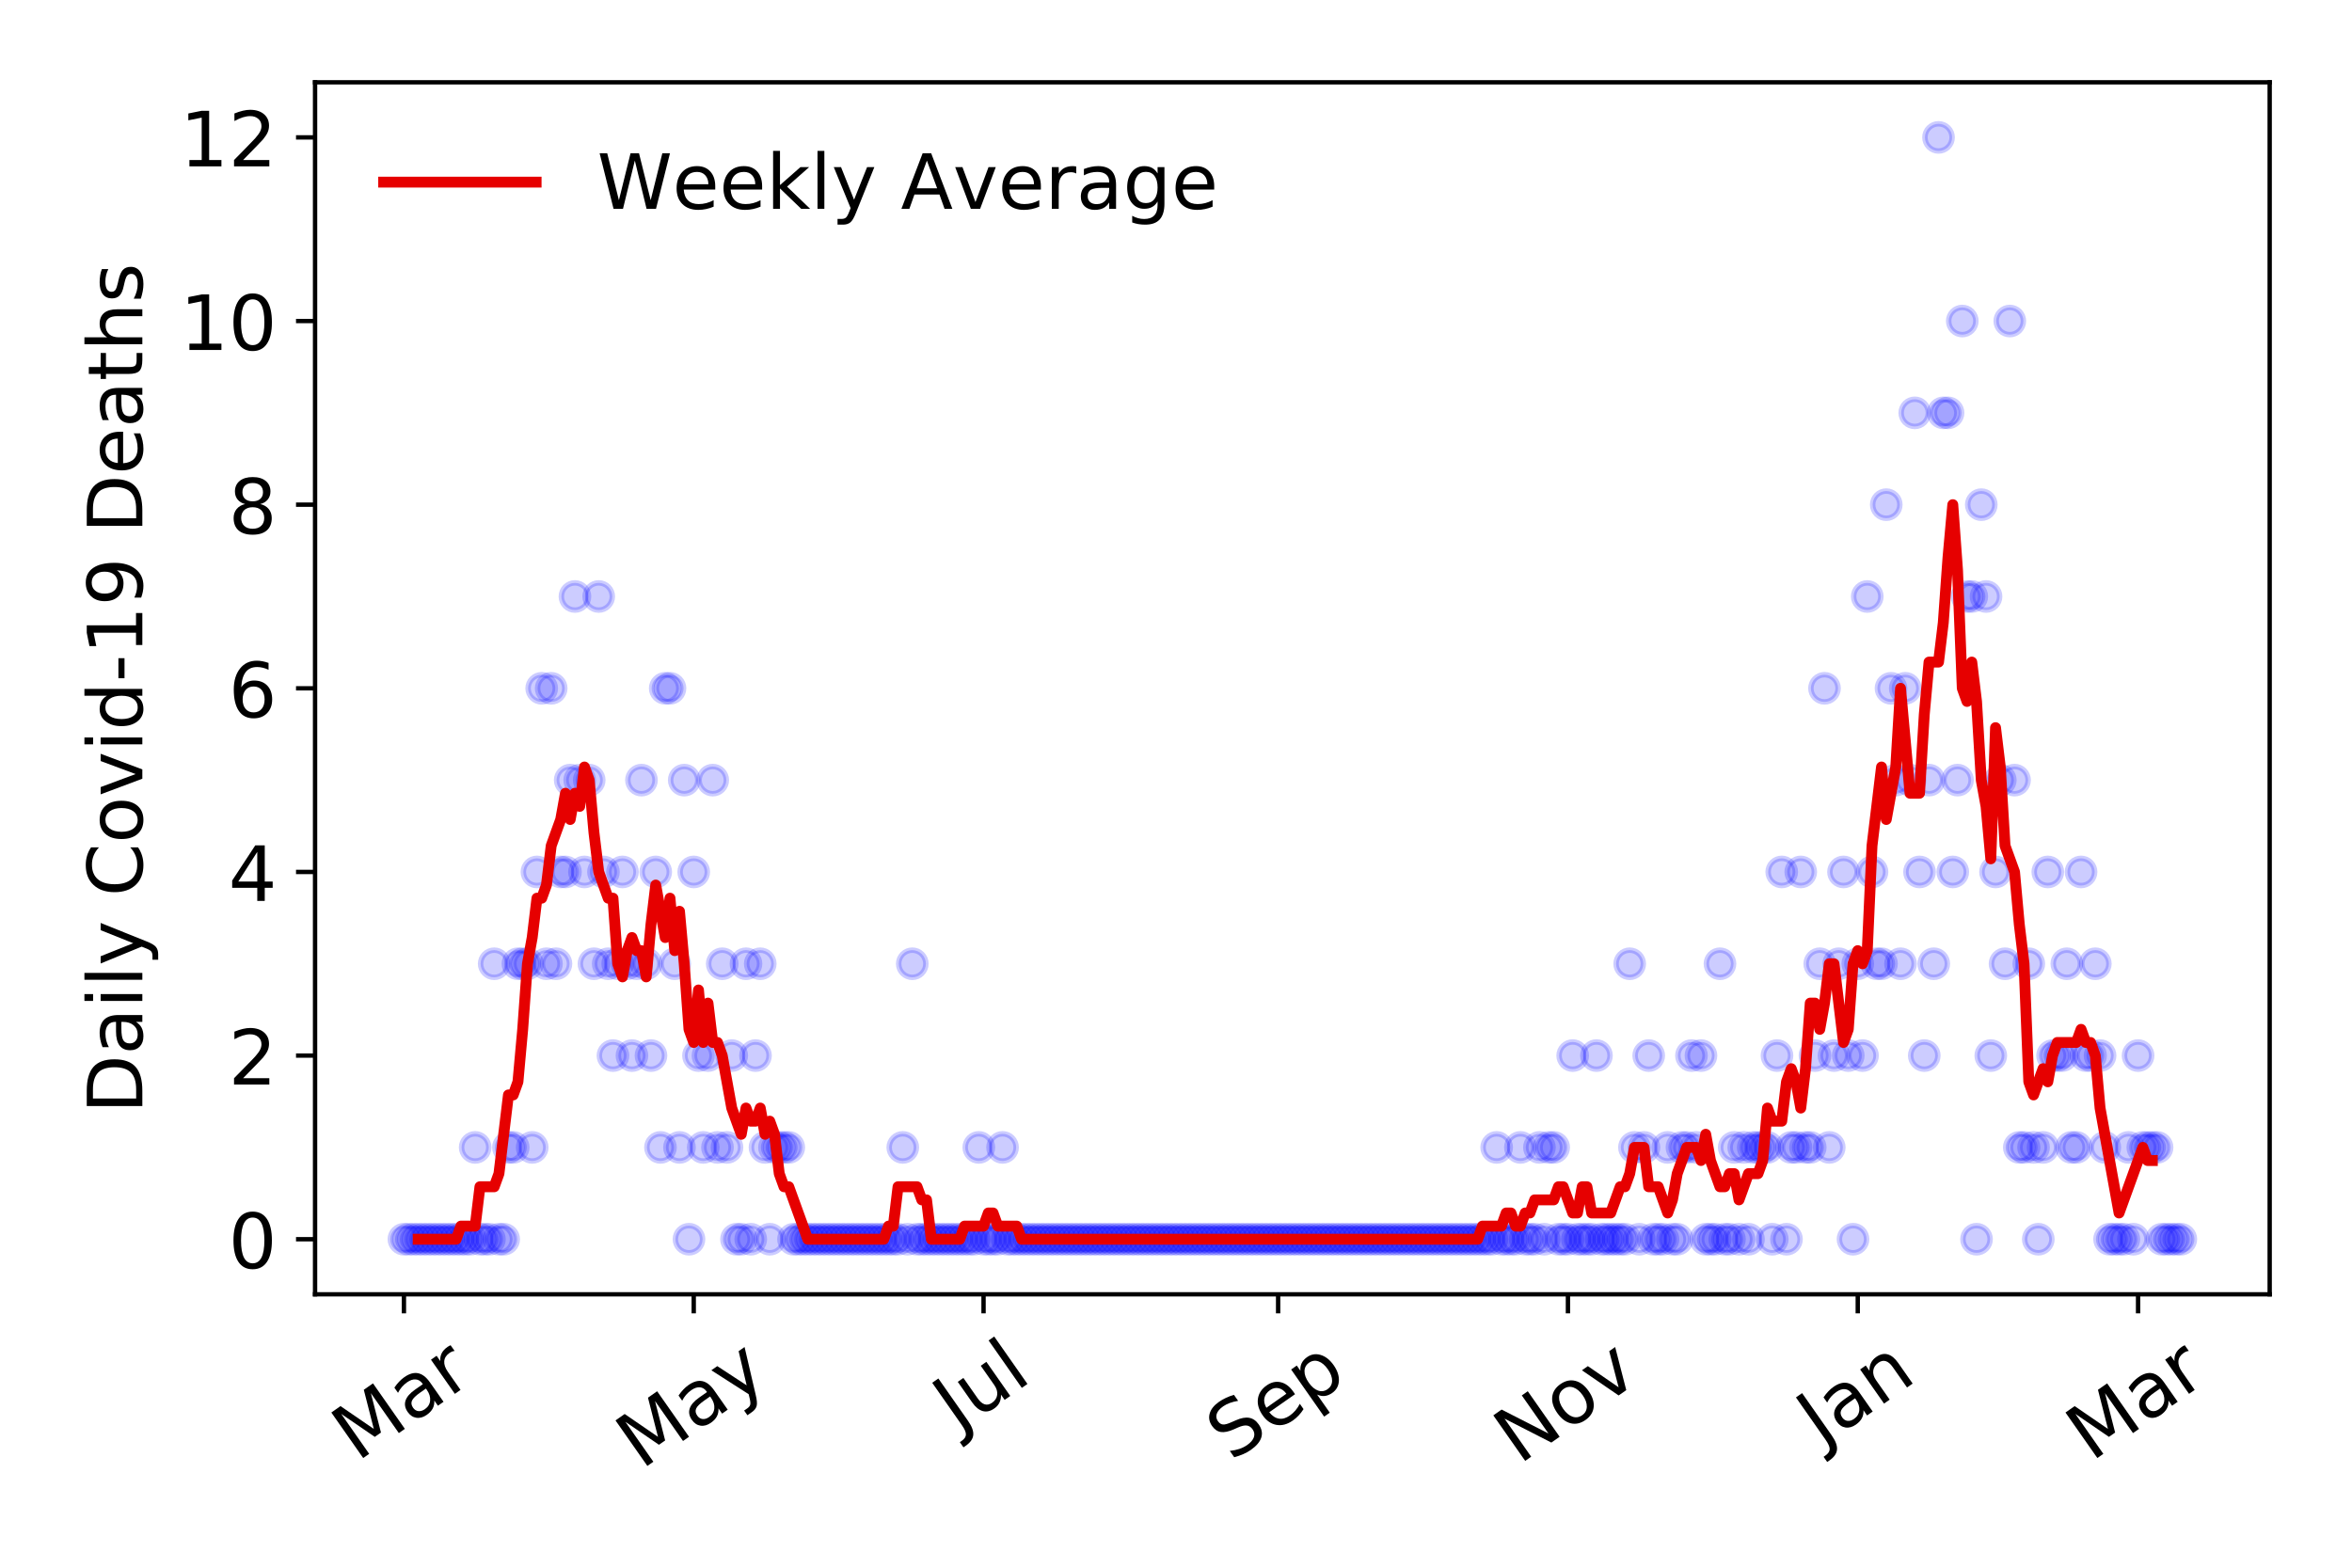 <?xml version="1.0" encoding="utf-8" standalone="no"?>
<!DOCTYPE svg PUBLIC "-//W3C//DTD SVG 1.1//EN"
  "http://www.w3.org/Graphics/SVG/1.1/DTD/svg11.dtd">
<!-- Created with matplotlib (https://matplotlib.org/) -->
<svg height="288pt" version="1.1" viewBox="0 0 432 288" width="432pt" xmlns="http://www.w3.org/2000/svg" xmlns:xlink="http://www.w3.org/1999/xlink">
 <defs>
  <style type="text/css">
*{stroke-linecap:butt;stroke-linejoin:round;}
  </style>
 </defs>
 <g id="figure_1">
  <g id="patch_1">
   <path d="M 0 288 
L 432 288 
L 432 0 
L 0 0 
z
" style="fill:#ffffff;"/>
  </g>
  <g id="axes_1">
   <g id="patch_2">
    <path d="M 57.87 237.778 
L 416.88 237.778 
L 416.88 15.12 
L 57.87 15.12 
z
" style="fill:#ffffff;"/>
   </g>
   <g id="matplotlib.axis_1">
    <g id="xtick_1">
     <g id="line2d_1">
      <defs>
       <path d="M 0 0 
L 0 3.5 
" id="m8902b145ae" style="stroke:#000000;stroke-width:0.8;"/>
      </defs>
      <g>
       <use style="stroke:#000000;stroke-width:0.8;" x="74.189" xlink:href="#m8902b145ae" y="237.778"/>
      </g>
     </g>
     <g id="text_1">
      <!-- Mar -->
      <defs>
       <path d="M 9.812 72.906 
L 24.516 72.906 
L 43.109 23.297 
L 61.812 72.906 
L 76.516 72.906 
L 76.516 0 
L 66.891 0 
L 66.891 64.016 
L 48.094 14.016 
L 38.188 14.016 
L 19.391 64.016 
L 19.391 0 
L 9.812 0 
z
" id="DejaVuSans-77"/>
       <path d="M 34.281 27.484 
Q 23.391 27.484 19.188 25 
Q 14.984 22.516 14.984 16.5 
Q 14.984 11.719 18.141 8.906 
Q 21.297 6.109 26.703 6.109 
Q 34.188 6.109 38.703 11.406 
Q 43.219 16.703 43.219 25.484 
L 43.219 27.484 
z
M 52.203 31.203 
L 52.203 0 
L 43.219 0 
L 43.219 8.297 
Q 40.141 3.328 35.547 0.953 
Q 30.953 -1.422 24.312 -1.422 
Q 15.922 -1.422 10.953 3.297 
Q 6 8.016 6 15.922 
Q 6 25.141 12.172 29.828 
Q 18.359 34.516 30.609 34.516 
L 43.219 34.516 
L 43.219 35.406 
Q 43.219 41.609 39.141 45 
Q 35.062 48.391 27.688 48.391 
Q 23 48.391 18.547 47.266 
Q 14.109 46.141 10.016 43.891 
L 10.016 52.203 
Q 14.938 54.109 19.578 55.047 
Q 24.219 56 28.609 56 
Q 40.484 56 46.344 49.844 
Q 52.203 43.703 52.203 31.203 
z
" id="DejaVuSans-97"/>
       <path d="M 41.109 46.297 
Q 39.594 47.172 37.812 47.578 
Q 36.031 48 33.891 48 
Q 26.266 48 22.188 43.047 
Q 18.109 38.094 18.109 28.812 
L 18.109 0 
L 9.078 0 
L 9.078 54.688 
L 18.109 54.688 
L 18.109 46.188 
Q 20.953 51.172 25.484 53.578 
Q 30.031 56 36.531 56 
Q 37.453 56 38.578 55.875 
Q 39.703 55.766 41.062 55.516 
z
" id="DejaVuSans-114"/>
      </defs>
      <g transform="translate(65.586 268.643)rotate(-35)scale(0.14 -0.14)">
       <use xlink:href="#DejaVuSans-77"/>
       <use x="86.279" xlink:href="#DejaVuSans-97"/>
       <use x="147.559" xlink:href="#DejaVuSans-114"/>
      </g>
     </g>
    </g>
    <g id="xtick_2">
     <g id="line2d_2">
      <g>
       <use style="stroke:#000000;stroke-width:0.8;" x="127.421" xlink:href="#m8902b145ae" y="237.778"/>
      </g>
     </g>
     <g id="text_2">
      <!-- May -->
      <defs>
       <path d="M 32.172 -5.078 
Q 28.375 -14.844 24.75 -17.812 
Q 21.141 -20.797 15.094 -20.797 
L 7.906 -20.797 
L 7.906 -13.281 
L 13.188 -13.281 
Q 16.891 -13.281 18.938 -11.516 
Q 21 -9.766 23.484 -3.219 
L 25.094 0.875 
L 2.984 54.688 
L 12.5 54.688 
L 29.594 11.922 
L 46.688 54.688 
L 56.203 54.688 
z
" id="DejaVuSans-121"/>
      </defs>
      <g transform="translate(117.781 270.094)rotate(-35)scale(0.14 -0.14)">
       <use xlink:href="#DejaVuSans-77"/>
       <use x="86.279" xlink:href="#DejaVuSans-97"/>
       <use x="147.559" xlink:href="#DejaVuSans-121"/>
      </g>
     </g>
    </g>
    <g id="xtick_3">
     <g id="line2d_3">
      <g>
       <use style="stroke:#000000;stroke-width:0.8;" x="180.652" xlink:href="#m8902b145ae" y="237.778"/>
      </g>
     </g>
     <g id="text_3">
      <!-- Jul -->
      <defs>
       <path d="M 9.812 72.906 
L 19.672 72.906 
L 19.672 5.078 
Q 19.672 -8.109 14.672 -14.062 
Q 9.672 -20.016 -1.422 -20.016 
L -5.172 -20.016 
L -5.172 -11.719 
L -2.094 -11.719 
Q 4.438 -11.719 7.125 -8.047 
Q 9.812 -4.391 9.812 5.078 
z
" id="DejaVuSans-74"/>
       <path d="M 8.5 21.578 
L 8.5 54.688 
L 17.484 54.688 
L 17.484 21.922 
Q 17.484 14.156 20.5 10.266 
Q 23.531 6.391 29.594 6.391 
Q 36.859 6.391 41.078 11.031 
Q 45.312 15.672 45.312 23.688 
L 45.312 54.688 
L 54.297 54.688 
L 54.297 0 
L 45.312 0 
L 45.312 8.406 
Q 42.047 3.422 37.719 1 
Q 33.406 -1.422 27.688 -1.422 
Q 18.266 -1.422 13.375 4.438 
Q 8.5 10.297 8.5 21.578 
z
M 31.109 56 
z
" id="DejaVuSans-117"/>
       <path d="M 9.422 75.984 
L 18.406 75.984 
L 18.406 0 
L 9.422 0 
z
" id="DejaVuSans-108"/>
      </defs>
      <g transform="translate(175.95 263.181)rotate(-35)scale(0.14 -0.14)">
       <use xlink:href="#DejaVuSans-74"/>
       <use x="29.492" xlink:href="#DejaVuSans-117"/>
       <use x="92.871" xlink:href="#DejaVuSans-108"/>
      </g>
     </g>
    </g>
    <g id="xtick_4">
     <g id="line2d_4">
      <g>
       <use style="stroke:#000000;stroke-width:0.8;" x="234.757" xlink:href="#m8902b145ae" y="237.778"/>
      </g>
     </g>
     <g id="text_4">
      <!-- Sep -->
      <defs>
       <path d="M 53.516 70.516 
L 53.516 60.891 
Q 47.906 63.578 42.922 64.891 
Q 37.938 66.219 33.297 66.219 
Q 25.25 66.219 20.875 63.094 
Q 16.5 59.969 16.5 54.203 
Q 16.5 49.359 19.406 46.891 
Q 22.312 44.438 30.422 42.922 
L 36.375 41.703 
Q 47.406 39.594 52.656 34.297 
Q 57.906 29 57.906 20.125 
Q 57.906 9.516 50.797 4.047 
Q 43.703 -1.422 29.984 -1.422 
Q 24.812 -1.422 18.969 -0.25 
Q 13.141 0.922 6.891 3.219 
L 6.891 13.375 
Q 12.891 10.016 18.656 8.297 
Q 24.422 6.594 29.984 6.594 
Q 38.422 6.594 43.016 9.906 
Q 47.609 13.234 47.609 19.391 
Q 47.609 24.75 44.312 27.781 
Q 41.016 30.812 33.5 32.328 
L 27.484 33.5 
Q 16.453 35.688 11.516 40.375 
Q 6.594 45.062 6.594 53.422 
Q 6.594 63.094 13.406 68.656 
Q 20.219 74.219 32.172 74.219 
Q 37.312 74.219 42.625 73.281 
Q 47.953 72.359 53.516 70.516 
z
" id="DejaVuSans-83"/>
       <path d="M 56.203 29.594 
L 56.203 25.203 
L 14.891 25.203 
Q 15.484 15.922 20.484 11.062 
Q 25.484 6.203 34.422 6.203 
Q 39.594 6.203 44.453 7.469 
Q 49.312 8.734 54.109 11.281 
L 54.109 2.781 
Q 49.266 0.734 44.188 -0.344 
Q 39.109 -1.422 33.891 -1.422 
Q 20.797 -1.422 13.156 6.188 
Q 5.516 13.812 5.516 26.812 
Q 5.516 40.234 12.766 48.109 
Q 20.016 56 32.328 56 
Q 43.359 56 49.781 48.891 
Q 56.203 41.797 56.203 29.594 
z
M 47.219 32.234 
Q 47.125 39.594 43.094 43.984 
Q 39.062 48.391 32.422 48.391 
Q 24.906 48.391 20.391 44.141 
Q 15.875 39.891 15.188 32.172 
z
" id="DejaVuSans-101"/>
       <path d="M 18.109 8.203 
L 18.109 -20.797 
L 9.078 -20.797 
L 9.078 54.688 
L 18.109 54.688 
L 18.109 46.391 
Q 20.953 51.266 25.266 53.625 
Q 29.594 56 35.594 56 
Q 45.562 56 51.781 48.094 
Q 58.016 40.188 58.016 27.297 
Q 58.016 14.406 51.781 6.484 
Q 45.562 -1.422 35.594 -1.422 
Q 29.594 -1.422 25.266 0.953 
Q 20.953 3.328 18.109 8.203 
z
M 48.688 27.297 
Q 48.688 37.203 44.609 42.844 
Q 40.531 48.484 33.406 48.484 
Q 26.266 48.484 22.188 42.844 
Q 18.109 37.203 18.109 27.297 
Q 18.109 17.391 22.188 11.75 
Q 26.266 6.109 33.406 6.109 
Q 40.531 6.109 44.609 11.75 
Q 48.688 17.391 48.688 27.297 
z
" id="DejaVuSans-112"/>
      </defs>
      <g transform="translate(226.164 268.629)rotate(-35)scale(0.14 -0.14)">
       <use xlink:href="#DejaVuSans-83"/>
       <use x="63.477" xlink:href="#DejaVuSans-101"/>
       <use x="125" xlink:href="#DejaVuSans-112"/>
      </g>
     </g>
    </g>
    <g id="xtick_5">
     <g id="line2d_5">
      <g>
       <use style="stroke:#000000;stroke-width:0.8;" x="287.989" xlink:href="#m8902b145ae" y="237.778"/>
      </g>
     </g>
     <g id="text_5">
      <!-- Nov -->
      <defs>
       <path d="M 9.812 72.906 
L 23.094 72.906 
L 55.422 11.922 
L 55.422 72.906 
L 64.984 72.906 
L 64.984 0 
L 51.703 0 
L 19.391 60.984 
L 19.391 0 
L 9.812 0 
z
" id="DejaVuSans-78"/>
       <path d="M 30.609 48.391 
Q 23.391 48.391 19.188 42.75 
Q 14.984 37.109 14.984 27.297 
Q 14.984 17.484 19.156 11.844 
Q 23.344 6.203 30.609 6.203 
Q 37.797 6.203 41.984 11.859 
Q 46.188 17.531 46.188 27.297 
Q 46.188 37.016 41.984 42.703 
Q 37.797 48.391 30.609 48.391 
z
M 30.609 56 
Q 42.328 56 49.016 48.375 
Q 55.719 40.766 55.719 27.297 
Q 55.719 13.875 49.016 6.219 
Q 42.328 -1.422 30.609 -1.422 
Q 18.844 -1.422 12.172 6.219 
Q 5.516 13.875 5.516 27.297 
Q 5.516 40.766 12.172 48.375 
Q 18.844 56 30.609 56 
z
" id="DejaVuSans-111"/>
       <path d="M 2.984 54.688 
L 12.5 54.688 
L 29.594 8.797 
L 46.688 54.688 
L 56.203 54.688 
L 35.688 0 
L 23.484 0 
z
" id="DejaVuSans-118"/>
      </defs>
      <g transform="translate(279.013 269.166)rotate(-35)scale(0.14 -0.14)">
       <use xlink:href="#DejaVuSans-78"/>
       <use x="74.805" xlink:href="#DejaVuSans-111"/>
       <use x="135.986" xlink:href="#DejaVuSans-118"/>
      </g>
     </g>
    </g>
    <g id="xtick_6">
     <g id="line2d_6">
      <g>
       <use style="stroke:#000000;stroke-width:0.8;" x="341.221" xlink:href="#m8902b145ae" y="237.778"/>
      </g>
     </g>
     <g id="text_6">
      <!-- Jan -->
      <defs>
       <path d="M 54.891 33.016 
L 54.891 0 
L 45.906 0 
L 45.906 32.719 
Q 45.906 40.484 42.875 44.328 
Q 39.844 48.188 33.797 48.188 
Q 26.516 48.188 22.312 43.547 
Q 18.109 38.922 18.109 30.906 
L 18.109 0 
L 9.078 0 
L 9.078 54.688 
L 18.109 54.688 
L 18.109 46.188 
Q 21.344 51.125 25.703 53.562 
Q 30.078 56 35.797 56 
Q 45.219 56 50.047 50.172 
Q 54.891 44.344 54.891 33.016 
z
" id="DejaVuSans-110"/>
      </defs>
      <g transform="translate(334.597 265.871)rotate(-35)scale(0.14 -0.14)">
       <use xlink:href="#DejaVuSans-74"/>
       <use x="29.492" xlink:href="#DejaVuSans-97"/>
       <use x="90.771" xlink:href="#DejaVuSans-110"/>
      </g>
     </g>
    </g>
    <g id="xtick_7">
     <g id="line2d_7">
      <g>
       <use style="stroke:#000000;stroke-width:0.8;" x="392.707" xlink:href="#m8902b145ae" y="237.778"/>
      </g>
     </g>
     <g id="text_7">
      <!-- Mar -->
      <g transform="translate(384.105 268.643)rotate(-35)scale(0.14 -0.14)">
       <use xlink:href="#DejaVuSans-77"/>
       <use x="86.279" xlink:href="#DejaVuSans-97"/>
       <use x="147.559" xlink:href="#DejaVuSans-114"/>
      </g>
     </g>
    </g>
   </g>
   <g id="matplotlib.axis_2">
    <g id="ytick_1">
     <g id="line2d_8">
      <defs>
       <path d="M 0 0 
L -3.5 0 
" id="md79567e6b5" style="stroke:#000000;stroke-width:0.8;"/>
      </defs>
      <g>
       <use style="stroke:#000000;stroke-width:0.8;" x="57.87" xlink:href="#md79567e6b5" y="227.657"/>
      </g>
     </g>
     <g id="text_8">
      <!-- 0 -->
      <defs>
       <path d="M 31.781 66.406 
Q 24.172 66.406 20.328 58.906 
Q 16.5 51.422 16.5 36.375 
Q 16.5 21.391 20.328 13.891 
Q 24.172 6.391 31.781 6.391 
Q 39.453 6.391 43.281 13.891 
Q 47.125 21.391 47.125 36.375 
Q 47.125 51.422 43.281 58.906 
Q 39.453 66.406 31.781 66.406 
z
M 31.781 74.219 
Q 44.047 74.219 50.516 64.516 
Q 56.984 54.828 56.984 36.375 
Q 56.984 17.969 50.516 8.266 
Q 44.047 -1.422 31.781 -1.422 
Q 19.531 -1.422 13.062 8.266 
Q 6.594 17.969 6.594 36.375 
Q 6.594 54.828 13.062 64.516 
Q 19.531 74.219 31.781 74.219 
z
" id="DejaVuSans-48"/>
      </defs>
      <g transform="translate(41.962 232.976)scale(0.14 -0.14)">
       <use xlink:href="#DejaVuSans-48"/>
      </g>
     </g>
    </g>
    <g id="ytick_2">
     <g id="line2d_9">
      <g>
       <use style="stroke:#000000;stroke-width:0.8;" x="57.87" xlink:href="#md79567e6b5" y="193.921"/>
      </g>
     </g>
     <g id="text_9">
      <!-- 2 -->
      <defs>
       <path d="M 19.188 8.297 
L 53.609 8.297 
L 53.609 0 
L 7.328 0 
L 7.328 8.297 
Q 12.938 14.109 22.625 23.891 
Q 32.328 33.688 34.812 36.531 
Q 39.547 41.844 41.422 45.531 
Q 43.312 49.219 43.312 52.781 
Q 43.312 58.594 39.234 62.25 
Q 35.156 65.922 28.609 65.922 
Q 23.969 65.922 18.812 64.312 
Q 13.672 62.703 7.812 59.422 
L 7.812 69.391 
Q 13.766 71.781 18.938 73 
Q 24.125 74.219 28.422 74.219 
Q 39.75 74.219 46.484 68.547 
Q 53.219 62.891 53.219 53.422 
Q 53.219 48.922 51.531 44.891 
Q 49.859 40.875 45.406 35.406 
Q 44.188 33.984 37.641 27.219 
Q 31.109 20.453 19.188 8.297 
z
" id="DejaVuSans-50"/>
      </defs>
      <g transform="translate(41.962 199.24)scale(0.14 -0.14)">
       <use xlink:href="#DejaVuSans-50"/>
      </g>
     </g>
    </g>
    <g id="ytick_3">
     <g id="line2d_10">
      <g>
       <use style="stroke:#000000;stroke-width:0.8;" x="57.87" xlink:href="#md79567e6b5" y="160.185"/>
      </g>
     </g>
     <g id="text_10">
      <!-- 4 -->
      <defs>
       <path d="M 37.797 64.312 
L 12.891 25.391 
L 37.797 25.391 
z
M 35.203 72.906 
L 47.609 72.906 
L 47.609 25.391 
L 58.016 25.391 
L 58.016 17.188 
L 47.609 17.188 
L 47.609 0 
L 37.797 0 
L 37.797 17.188 
L 4.891 17.188 
L 4.891 26.703 
z
" id="DejaVuSans-52"/>
      </defs>
      <g transform="translate(41.962 165.504)scale(0.14 -0.14)">
       <use xlink:href="#DejaVuSans-52"/>
      </g>
     </g>
    </g>
    <g id="ytick_4">
     <g id="line2d_11">
      <g>
       <use style="stroke:#000000;stroke-width:0.8;" x="57.87" xlink:href="#md79567e6b5" y="126.449"/>
      </g>
     </g>
     <g id="text_11">
      <!-- 6 -->
      <defs>
       <path d="M 33.016 40.375 
Q 26.375 40.375 22.484 35.828 
Q 18.609 31.297 18.609 23.391 
Q 18.609 15.531 22.484 10.953 
Q 26.375 6.391 33.016 6.391 
Q 39.656 6.391 43.531 10.953 
Q 47.406 15.531 47.406 23.391 
Q 47.406 31.297 43.531 35.828 
Q 39.656 40.375 33.016 40.375 
z
M 52.594 71.297 
L 52.594 62.312 
Q 48.875 64.062 45.094 64.984 
Q 41.312 65.922 37.594 65.922 
Q 27.828 65.922 22.672 59.328 
Q 17.531 52.734 16.797 39.406 
Q 19.672 43.656 24.016 45.922 
Q 28.375 48.188 33.594 48.188 
Q 44.578 48.188 50.953 41.516 
Q 57.328 34.859 57.328 23.391 
Q 57.328 12.156 50.688 5.359 
Q 44.047 -1.422 33.016 -1.422 
Q 20.359 -1.422 13.672 8.266 
Q 6.984 17.969 6.984 36.375 
Q 6.984 53.656 15.188 63.938 
Q 23.391 74.219 37.203 74.219 
Q 40.922 74.219 44.703 73.484 
Q 48.484 72.75 52.594 71.297 
z
" id="DejaVuSans-54"/>
      </defs>
      <g transform="translate(41.962 131.768)scale(0.14 -0.14)">
       <use xlink:href="#DejaVuSans-54"/>
      </g>
     </g>
    </g>
    <g id="ytick_5">
     <g id="line2d_12">
      <g>
       <use style="stroke:#000000;stroke-width:0.8;" x="57.87" xlink:href="#md79567e6b5" y="92.713"/>
      </g>
     </g>
     <g id="text_12">
      <!-- 8 -->
      <defs>
       <path d="M 31.781 34.625 
Q 24.75 34.625 20.719 30.859 
Q 16.703 27.094 16.703 20.516 
Q 16.703 13.922 20.719 10.156 
Q 24.75 6.391 31.781 6.391 
Q 38.812 6.391 42.859 10.172 
Q 46.922 13.969 46.922 20.516 
Q 46.922 27.094 42.891 30.859 
Q 38.875 34.625 31.781 34.625 
z
M 21.922 38.812 
Q 15.578 40.375 12.031 44.719 
Q 8.5 49.078 8.5 55.328 
Q 8.5 64.062 14.719 69.141 
Q 20.953 74.219 31.781 74.219 
Q 42.672 74.219 48.875 69.141 
Q 55.078 64.062 55.078 55.328 
Q 55.078 49.078 51.531 44.719 
Q 48 40.375 41.703 38.812 
Q 48.828 37.156 52.797 32.312 
Q 56.781 27.484 56.781 20.516 
Q 56.781 9.906 50.312 4.234 
Q 43.844 -1.422 31.781 -1.422 
Q 19.734 -1.422 13.25 4.234 
Q 6.781 9.906 6.781 20.516 
Q 6.781 27.484 10.781 32.312 
Q 14.797 37.156 21.922 38.812 
z
M 18.312 54.391 
Q 18.312 48.734 21.844 45.562 
Q 25.391 42.391 31.781 42.391 
Q 38.141 42.391 41.719 45.562 
Q 45.312 48.734 45.312 54.391 
Q 45.312 60.062 41.719 63.234 
Q 38.141 66.406 31.781 66.406 
Q 25.391 66.406 21.844 63.234 
Q 18.312 60.062 18.312 54.391 
z
" id="DejaVuSans-56"/>
      </defs>
      <g transform="translate(41.962 98.032)scale(0.14 -0.14)">
       <use xlink:href="#DejaVuSans-56"/>
      </g>
     </g>
    </g>
    <g id="ytick_6">
     <g id="line2d_13">
      <g>
       <use style="stroke:#000000;stroke-width:0.8;" x="57.87" xlink:href="#md79567e6b5" y="58.977"/>
      </g>
     </g>
     <g id="text_13">
      <!-- 10 -->
      <defs>
       <path d="M 12.406 8.297 
L 28.516 8.297 
L 28.516 63.922 
L 10.984 60.406 
L 10.984 69.391 
L 28.422 72.906 
L 38.281 72.906 
L 38.281 8.297 
L 54.391 8.297 
L 54.391 0 
L 12.406 0 
z
" id="DejaVuSans-49"/>
      </defs>
      <g transform="translate(33.055 64.296)scale(0.14 -0.14)">
       <use xlink:href="#DejaVuSans-49"/>
       <use x="63.623" xlink:href="#DejaVuSans-48"/>
      </g>
     </g>
    </g>
    <g id="ytick_7">
     <g id="line2d_14">
      <g>
       <use style="stroke:#000000;stroke-width:0.8;" x="57.87" xlink:href="#md79567e6b5" y="25.241"/>
      </g>
     </g>
     <g id="text_14">
      <!-- 12 -->
      <g transform="translate(33.055 30.56)scale(0.14 -0.14)">
       <use xlink:href="#DejaVuSans-49"/>
       <use x="63.623" xlink:href="#DejaVuSans-50"/>
      </g>
     </g>
    </g>
    <g id="text_15">
     <!-- Daily Covid-19 Deaths -->
     <defs>
      <path d="M 19.672 64.797 
L 19.672 8.109 
L 31.594 8.109 
Q 46.688 8.109 53.688 14.938 
Q 60.688 21.781 60.688 36.531 
Q 60.688 51.172 53.688 57.984 
Q 46.688 64.797 31.594 64.797 
z
M 9.812 72.906 
L 30.078 72.906 
Q 51.266 72.906 61.172 64.094 
Q 71.094 55.281 71.094 36.531 
Q 71.094 17.672 61.125 8.828 
Q 51.172 0 30.078 0 
L 9.812 0 
z
" id="DejaVuSans-68"/>
      <path d="M 9.422 54.688 
L 18.406 54.688 
L 18.406 0 
L 9.422 0 
z
M 9.422 75.984 
L 18.406 75.984 
L 18.406 64.594 
L 9.422 64.594 
z
" id="DejaVuSans-105"/>
      <path id="DejaVuSans-32"/>
      <path d="M 64.406 67.281 
L 64.406 56.891 
Q 59.422 61.531 53.781 63.812 
Q 48.141 66.109 41.797 66.109 
Q 29.297 66.109 22.656 58.469 
Q 16.016 50.828 16.016 36.375 
Q 16.016 21.969 22.656 14.328 
Q 29.297 6.688 41.797 6.688 
Q 48.141 6.688 53.781 8.984 
Q 59.422 11.281 64.406 15.922 
L 64.406 5.609 
Q 59.234 2.094 53.438 0.328 
Q 47.656 -1.422 41.219 -1.422 
Q 24.656 -1.422 15.125 8.703 
Q 5.609 18.844 5.609 36.375 
Q 5.609 53.953 15.125 64.078 
Q 24.656 74.219 41.219 74.219 
Q 47.75 74.219 53.531 72.484 
Q 59.328 70.75 64.406 67.281 
z
" id="DejaVuSans-67"/>
      <path d="M 45.406 46.391 
L 45.406 75.984 
L 54.391 75.984 
L 54.391 0 
L 45.406 0 
L 45.406 8.203 
Q 42.578 3.328 38.25 0.953 
Q 33.938 -1.422 27.875 -1.422 
Q 17.969 -1.422 11.734 6.484 
Q 5.516 14.406 5.516 27.297 
Q 5.516 40.188 11.734 48.094 
Q 17.969 56 27.875 56 
Q 33.938 56 38.25 53.625 
Q 42.578 51.266 45.406 46.391 
z
M 14.797 27.297 
Q 14.797 17.391 18.875 11.75 
Q 22.953 6.109 30.078 6.109 
Q 37.203 6.109 41.297 11.75 
Q 45.406 17.391 45.406 27.297 
Q 45.406 37.203 41.297 42.844 
Q 37.203 48.484 30.078 48.484 
Q 22.953 48.484 18.875 42.844 
Q 14.797 37.203 14.797 27.297 
z
" id="DejaVuSans-100"/>
      <path d="M 4.891 31.391 
L 31.203 31.391 
L 31.203 23.391 
L 4.891 23.391 
z
" id="DejaVuSans-45"/>
      <path d="M 10.984 1.516 
L 10.984 10.5 
Q 14.703 8.734 18.5 7.812 
Q 22.312 6.891 25.984 6.891 
Q 35.75 6.891 40.891 13.453 
Q 46.047 20.016 46.781 33.406 
Q 43.953 29.203 39.594 26.953 
Q 35.25 24.703 29.984 24.703 
Q 19.047 24.703 12.672 31.312 
Q 6.297 37.938 6.297 49.422 
Q 6.297 60.641 12.938 67.422 
Q 19.578 74.219 30.609 74.219 
Q 43.266 74.219 49.922 64.516 
Q 56.594 54.828 56.594 36.375 
Q 56.594 19.141 48.406 8.859 
Q 40.234 -1.422 26.422 -1.422 
Q 22.703 -1.422 18.891 -0.688 
Q 15.094 0.047 10.984 1.516 
z
M 30.609 32.422 
Q 37.25 32.422 41.125 36.953 
Q 45.016 41.5 45.016 49.422 
Q 45.016 57.281 41.125 61.844 
Q 37.25 66.406 30.609 66.406 
Q 23.969 66.406 20.094 61.844 
Q 16.219 57.281 16.219 49.422 
Q 16.219 41.5 20.094 36.953 
Q 23.969 32.422 30.609 32.422 
z
" id="DejaVuSans-57"/>
      <path d="M 18.312 70.219 
L 18.312 54.688 
L 36.812 54.688 
L 36.812 47.703 
L 18.312 47.703 
L 18.312 18.016 
Q 18.312 11.328 20.141 9.422 
Q 21.969 7.516 27.594 7.516 
L 36.812 7.516 
L 36.812 0 
L 27.594 0 
Q 17.188 0 13.234 3.875 
Q 9.281 7.766 9.281 18.016 
L 9.281 47.703 
L 2.688 47.703 
L 2.688 54.688 
L 9.281 54.688 
L 9.281 70.219 
z
" id="DejaVuSans-116"/>
      <path d="M 54.891 33.016 
L 54.891 0 
L 45.906 0 
L 45.906 32.719 
Q 45.906 40.484 42.875 44.328 
Q 39.844 48.188 33.797 48.188 
Q 26.516 48.188 22.312 43.547 
Q 18.109 38.922 18.109 30.906 
L 18.109 0 
L 9.078 0 
L 9.078 75.984 
L 18.109 75.984 
L 18.109 46.188 
Q 21.344 51.125 25.703 53.562 
Q 30.078 56 35.797 56 
Q 45.219 56 50.047 50.172 
Q 54.891 44.344 54.891 33.016 
z
" id="DejaVuSans-104"/>
      <path d="M 44.281 53.078 
L 44.281 44.578 
Q 40.484 46.531 36.375 47.5 
Q 32.281 48.484 27.875 48.484 
Q 21.188 48.484 17.844 46.438 
Q 14.5 44.391 14.5 40.281 
Q 14.5 37.156 16.891 35.375 
Q 19.281 33.594 26.516 31.984 
L 29.594 31.297 
Q 39.156 29.25 43.188 25.516 
Q 47.219 21.781 47.219 15.094 
Q 47.219 7.469 41.188 3.016 
Q 35.156 -1.422 24.609 -1.422 
Q 20.219 -1.422 15.453 -0.562 
Q 10.688 0.297 5.422 2 
L 5.422 11.281 
Q 10.406 8.688 15.234 7.391 
Q 20.062 6.109 24.812 6.109 
Q 31.156 6.109 34.562 8.281 
Q 37.984 10.453 37.984 14.406 
Q 37.984 18.062 35.516 20.016 
Q 33.062 21.969 24.703 23.781 
L 21.578 24.516 
Q 13.234 26.266 9.516 29.906 
Q 5.812 33.547 5.812 39.891 
Q 5.812 47.609 11.281 51.797 
Q 16.75 56 26.812 56 
Q 31.781 56 36.172 55.266 
Q 40.578 54.547 44.281 53.078 
z
" id="DejaVuSans-115"/>
     </defs>
     <g transform="translate(26.143 204.56)rotate(-90)scale(0.14 -0.14)">
      <use xlink:href="#DejaVuSans-68"/>
      <use x="77.002" xlink:href="#DejaVuSans-97"/>
      <use x="138.281" xlink:href="#DejaVuSans-105"/>
      <use x="166.064" xlink:href="#DejaVuSans-108"/>
      <use x="193.848" xlink:href="#DejaVuSans-121"/>
      <use x="253.027" xlink:href="#DejaVuSans-32"/>
      <use x="284.814" xlink:href="#DejaVuSans-67"/>
      <use x="354.639" xlink:href="#DejaVuSans-111"/>
      <use x="415.82" xlink:href="#DejaVuSans-118"/>
      <use x="475" xlink:href="#DejaVuSans-105"/>
      <use x="502.783" xlink:href="#DejaVuSans-100"/>
      <use x="566.26" xlink:href="#DejaVuSans-45"/>
      <use x="602.344" xlink:href="#DejaVuSans-49"/>
      <use x="665.967" xlink:href="#DejaVuSans-57"/>
      <use x="729.59" xlink:href="#DejaVuSans-32"/>
      <use x="761.377" xlink:href="#DejaVuSans-68"/>
      <use x="838.379" xlink:href="#DejaVuSans-101"/>
      <use x="899.902" xlink:href="#DejaVuSans-97"/>
      <use x="961.182" xlink:href="#DejaVuSans-116"/>
      <use x="1000.391" xlink:href="#DejaVuSans-104"/>
      <use x="1063.77" xlink:href="#DejaVuSans-115"/>
     </g>
    </g>
   </g>
   <g id="line2d_15">
    <defs>
     <path d="M 0 2.5 
C 0.663 2.5 1.299 2.237 1.768 1.768 
C 2.237 1.299 2.5 0.663 2.5 0 
C 2.5 -0.663 2.237 -1.299 1.768 -1.768 
C 1.299 -2.237 0.663 -2.5 0 -2.5 
C -0.663 -2.5 -1.299 -2.237 -1.768 -1.768 
C -2.237 -1.299 -2.5 -0.663 -2.5 0 
C -2.5 0.663 -2.237 1.299 -1.768 1.768 
C -1.299 2.237 -0.663 2.5 0 2.5 
z
" id="mb121f6c90e" style="stroke:#0000ff;stroke-opacity:0.2;"/>
    </defs>
    <g clip-path="url(#pe48e57a04d)">
     <use style="fill:#0000ff;fill-opacity:0.2;stroke:#0000ff;stroke-opacity:0.2;" x="74.189" xlink:href="#mb121f6c90e" y="227.657"/>
     <use style="fill:#0000ff;fill-opacity:0.2;stroke:#0000ff;stroke-opacity:0.2;" x="75.061" xlink:href="#mb121f6c90e" y="227.657"/>
     <use style="fill:#0000ff;fill-opacity:0.2;stroke:#0000ff;stroke-opacity:0.2;" x="75.934" xlink:href="#mb121f6c90e" y="227.657"/>
     <use style="fill:#0000ff;fill-opacity:0.2;stroke:#0000ff;stroke-opacity:0.2;" x="76.807" xlink:href="#mb121f6c90e" y="227.657"/>
     <use style="fill:#0000ff;fill-opacity:0.2;stroke:#0000ff;stroke-opacity:0.2;" x="77.679" xlink:href="#mb121f6c90e" y="227.657"/>
     <use style="fill:#0000ff;fill-opacity:0.2;stroke:#0000ff;stroke-opacity:0.2;" x="78.552" xlink:href="#mb121f6c90e" y="227.657"/>
     <use style="fill:#0000ff;fill-opacity:0.2;stroke:#0000ff;stroke-opacity:0.2;" x="79.425" xlink:href="#mb121f6c90e" y="227.657"/>
     <use style="fill:#0000ff;fill-opacity:0.2;stroke:#0000ff;stroke-opacity:0.2;" x="80.297" xlink:href="#mb121f6c90e" y="227.657"/>
     <use style="fill:#0000ff;fill-opacity:0.2;stroke:#0000ff;stroke-opacity:0.2;" x="81.17" xlink:href="#mb121f6c90e" y="227.657"/>
     <use style="fill:#0000ff;fill-opacity:0.2;stroke:#0000ff;stroke-opacity:0.2;" x="82.043" xlink:href="#mb121f6c90e" y="227.657"/>
     <use style="fill:#0000ff;fill-opacity:0.2;stroke:#0000ff;stroke-opacity:0.2;" x="82.915" xlink:href="#mb121f6c90e" y="227.657"/>
     <use style="fill:#0000ff;fill-opacity:0.2;stroke:#0000ff;stroke-opacity:0.2;" x="83.788" xlink:href="#mb121f6c90e" y="227.657"/>
     <use style="fill:#0000ff;fill-opacity:0.2;stroke:#0000ff;stroke-opacity:0.2;" x="84.66" xlink:href="#mb121f6c90e" y="227.657"/>
     <use style="fill:#0000ff;fill-opacity:0.2;stroke:#0000ff;stroke-opacity:0.2;" x="85.533" xlink:href="#mb121f6c90e" y="227.657"/>
     <use style="fill:#0000ff;fill-opacity:0.2;stroke:#0000ff;stroke-opacity:0.2;" x="86.406" xlink:href="#mb121f6c90e" y="227.657"/>
     <use style="fill:#0000ff;fill-opacity:0.2;stroke:#0000ff;stroke-opacity:0.2;" x="87.278" xlink:href="#mb121f6c90e" y="210.789"/>
     <use style="fill:#0000ff;fill-opacity:0.2;stroke:#0000ff;stroke-opacity:0.2;" x="88.151" xlink:href="#mb121f6c90e" y="227.657"/>
     <use style="fill:#0000ff;fill-opacity:0.2;stroke:#0000ff;stroke-opacity:0.2;" x="89.024" xlink:href="#mb121f6c90e" y="227.657"/>
     <use style="fill:#0000ff;fill-opacity:0.2;stroke:#0000ff;stroke-opacity:0.2;" x="89.896" xlink:href="#mb121f6c90e" y="227.657"/>
     <use style="fill:#0000ff;fill-opacity:0.2;stroke:#0000ff;stroke-opacity:0.2;" x="90.769" xlink:href="#mb121f6c90e" y="177.053"/>
     <use style="fill:#0000ff;fill-opacity:0.2;stroke:#0000ff;stroke-opacity:0.2;" x="91.642" xlink:href="#mb121f6c90e" y="227.657"/>
     <use style="fill:#0000ff;fill-opacity:0.2;stroke:#0000ff;stroke-opacity:0.2;" x="92.514" xlink:href="#mb121f6c90e" y="227.657"/>
     <use style="fill:#0000ff;fill-opacity:0.2;stroke:#0000ff;stroke-opacity:0.2;" x="93.387" xlink:href="#mb121f6c90e" y="210.789"/>
     <use style="fill:#0000ff;fill-opacity:0.2;stroke:#0000ff;stroke-opacity:0.2;" x="94.26" xlink:href="#mb121f6c90e" y="210.789"/>
     <use style="fill:#0000ff;fill-opacity:0.2;stroke:#0000ff;stroke-opacity:0.2;" x="95.132" xlink:href="#mb121f6c90e" y="177.053"/>
     <use style="fill:#0000ff;fill-opacity:0.2;stroke:#0000ff;stroke-opacity:0.2;" x="96.005" xlink:href="#mb121f6c90e" y="177.053"/>
     <use style="fill:#0000ff;fill-opacity:0.2;stroke:#0000ff;stroke-opacity:0.2;" x="96.878" xlink:href="#mb121f6c90e" y="177.053"/>
     <use style="fill:#0000ff;fill-opacity:0.2;stroke:#0000ff;stroke-opacity:0.2;" x="97.75" xlink:href="#mb121f6c90e" y="210.789"/>
     <use style="fill:#0000ff;fill-opacity:0.2;stroke:#0000ff;stroke-opacity:0.2;" x="98.623" xlink:href="#mb121f6c90e" y="160.185"/>
     <use style="fill:#0000ff;fill-opacity:0.2;stroke:#0000ff;stroke-opacity:0.2;" x="99.496" xlink:href="#mb121f6c90e" y="126.449"/>
     <use style="fill:#0000ff;fill-opacity:0.2;stroke:#0000ff;stroke-opacity:0.2;" x="100.368" xlink:href="#mb121f6c90e" y="177.053"/>
     <use style="fill:#0000ff;fill-opacity:0.2;stroke:#0000ff;stroke-opacity:0.2;" x="101.241" xlink:href="#mb121f6c90e" y="126.449"/>
     <use style="fill:#0000ff;fill-opacity:0.2;stroke:#0000ff;stroke-opacity:0.2;" x="102.114" xlink:href="#mb121f6c90e" y="177.053"/>
     <use style="fill:#0000ff;fill-opacity:0.2;stroke:#0000ff;stroke-opacity:0.2;" x="102.986" xlink:href="#mb121f6c90e" y="160.185"/>
     <use style="fill:#0000ff;fill-opacity:0.2;stroke:#0000ff;stroke-opacity:0.2;" x="103.859" xlink:href="#mb121f6c90e" y="160.185"/>
     <use style="fill:#0000ff;fill-opacity:0.2;stroke:#0000ff;stroke-opacity:0.2;" x="104.732" xlink:href="#mb121f6c90e" y="143.317"/>
     <use style="fill:#0000ff;fill-opacity:0.2;stroke:#0000ff;stroke-opacity:0.2;" x="105.604" xlink:href="#mb121f6c90e" y="109.581"/>
     <use style="fill:#0000ff;fill-opacity:0.2;stroke:#0000ff;stroke-opacity:0.2;" x="106.477" xlink:href="#mb121f6c90e" y="143.317"/>
     <use style="fill:#0000ff;fill-opacity:0.2;stroke:#0000ff;stroke-opacity:0.2;" x="107.35" xlink:href="#mb121f6c90e" y="160.185"/>
     <use style="fill:#0000ff;fill-opacity:0.2;stroke:#0000ff;stroke-opacity:0.2;" x="108.222" xlink:href="#mb121f6c90e" y="143.317"/>
     <use style="fill:#0000ff;fill-opacity:0.2;stroke:#0000ff;stroke-opacity:0.2;" x="109.095" xlink:href="#mb121f6c90e" y="177.053"/>
     <use style="fill:#0000ff;fill-opacity:0.2;stroke:#0000ff;stroke-opacity:0.2;" x="109.967" xlink:href="#mb121f6c90e" y="109.581"/>
     <use style="fill:#0000ff;fill-opacity:0.2;stroke:#0000ff;stroke-opacity:0.2;" x="110.84" xlink:href="#mb121f6c90e" y="160.185"/>
     <use style="fill:#0000ff;fill-opacity:0.2;stroke:#0000ff;stroke-opacity:0.2;" x="111.713" xlink:href="#mb121f6c90e" y="177.053"/>
     <use style="fill:#0000ff;fill-opacity:0.2;stroke:#0000ff;stroke-opacity:0.2;" x="112.585" xlink:href="#mb121f6c90e" y="193.921"/>
     <use style="fill:#0000ff;fill-opacity:0.2;stroke:#0000ff;stroke-opacity:0.2;" x="113.458" xlink:href="#mb121f6c90e" y="177.053"/>
     <use style="fill:#0000ff;fill-opacity:0.2;stroke:#0000ff;stroke-opacity:0.2;" x="114.331" xlink:href="#mb121f6c90e" y="160.185"/>
     <use style="fill:#0000ff;fill-opacity:0.2;stroke:#0000ff;stroke-opacity:0.2;" x="115.203" xlink:href="#mb121f6c90e" y="177.053"/>
     <use style="fill:#0000ff;fill-opacity:0.2;stroke:#0000ff;stroke-opacity:0.2;" x="116.076" xlink:href="#mb121f6c90e" y="193.921"/>
     <use style="fill:#0000ff;fill-opacity:0.2;stroke:#0000ff;stroke-opacity:0.2;" x="116.949" xlink:href="#mb121f6c90e" y="177.053"/>
     <use style="fill:#0000ff;fill-opacity:0.2;stroke:#0000ff;stroke-opacity:0.2;" x="117.821" xlink:href="#mb121f6c90e" y="143.317"/>
     <use style="fill:#0000ff;fill-opacity:0.2;stroke:#0000ff;stroke-opacity:0.2;" x="118.694" xlink:href="#mb121f6c90e" y="177.053"/>
     <use style="fill:#0000ff;fill-opacity:0.2;stroke:#0000ff;stroke-opacity:0.2;" x="119.567" xlink:href="#mb121f6c90e" y="193.921"/>
     <use style="fill:#0000ff;fill-opacity:0.2;stroke:#0000ff;stroke-opacity:0.2;" x="120.439" xlink:href="#mb121f6c90e" y="160.185"/>
     <use style="fill:#0000ff;fill-opacity:0.2;stroke:#0000ff;stroke-opacity:0.2;" x="121.312" xlink:href="#mb121f6c90e" y="210.789"/>
     <use style="fill:#0000ff;fill-opacity:0.2;stroke:#0000ff;stroke-opacity:0.2;" x="122.185" xlink:href="#mb121f6c90e" y="126.449"/>
     <use style="fill:#0000ff;fill-opacity:0.2;stroke:#0000ff;stroke-opacity:0.2;" x="123.057" xlink:href="#mb121f6c90e" y="126.449"/>
     <use style="fill:#0000ff;fill-opacity:0.2;stroke:#0000ff;stroke-opacity:0.2;" x="123.93" xlink:href="#mb121f6c90e" y="177.053"/>
     <use style="fill:#0000ff;fill-opacity:0.2;stroke:#0000ff;stroke-opacity:0.2;" x="124.803" xlink:href="#mb121f6c90e" y="210.789"/>
     <use style="fill:#0000ff;fill-opacity:0.2;stroke:#0000ff;stroke-opacity:0.2;" x="125.675" xlink:href="#mb121f6c90e" y="143.317"/>
     <use style="fill:#0000ff;fill-opacity:0.2;stroke:#0000ff;stroke-opacity:0.2;" x="126.548" xlink:href="#mb121f6c90e" y="227.657"/>
     <use style="fill:#0000ff;fill-opacity:0.2;stroke:#0000ff;stroke-opacity:0.2;" x="127.421" xlink:href="#mb121f6c90e" y="160.185"/>
     <use style="fill:#0000ff;fill-opacity:0.2;stroke:#0000ff;stroke-opacity:0.2;" x="128.293" xlink:href="#mb121f6c90e" y="193.921"/>
     <use style="fill:#0000ff;fill-opacity:0.2;stroke:#0000ff;stroke-opacity:0.2;" x="129.166" xlink:href="#mb121f6c90e" y="210.789"/>
     <use style="fill:#0000ff;fill-opacity:0.2;stroke:#0000ff;stroke-opacity:0.2;" x="130.039" xlink:href="#mb121f6c90e" y="193.921"/>
     <use style="fill:#0000ff;fill-opacity:0.2;stroke:#0000ff;stroke-opacity:0.2;" x="130.911" xlink:href="#mb121f6c90e" y="143.317"/>
     <use style="fill:#0000ff;fill-opacity:0.2;stroke:#0000ff;stroke-opacity:0.2;" x="131.784" xlink:href="#mb121f6c90e" y="210.789"/>
     <use style="fill:#0000ff;fill-opacity:0.2;stroke:#0000ff;stroke-opacity:0.2;" x="132.656" xlink:href="#mb121f6c90e" y="177.053"/>
     <use style="fill:#0000ff;fill-opacity:0.2;stroke:#0000ff;stroke-opacity:0.2;" x="133.529" xlink:href="#mb121f6c90e" y="210.789"/>
     <use style="fill:#0000ff;fill-opacity:0.2;stroke:#0000ff;stroke-opacity:0.2;" x="134.402" xlink:href="#mb121f6c90e" y="193.921"/>
     <use style="fill:#0000ff;fill-opacity:0.2;stroke:#0000ff;stroke-opacity:0.2;" x="135.274" xlink:href="#mb121f6c90e" y="227.657"/>
     <use style="fill:#0000ff;fill-opacity:0.2;stroke:#0000ff;stroke-opacity:0.2;" x="136.147" xlink:href="#mb121f6c90e" y="227.657"/>
     <use style="fill:#0000ff;fill-opacity:0.2;stroke:#0000ff;stroke-opacity:0.2;" x="137.02" xlink:href="#mb121f6c90e" y="177.053"/>
     <use style="fill:#0000ff;fill-opacity:0.2;stroke:#0000ff;stroke-opacity:0.2;" x="137.892" xlink:href="#mb121f6c90e" y="227.657"/>
     <use style="fill:#0000ff;fill-opacity:0.2;stroke:#0000ff;stroke-opacity:0.2;" x="138.765" xlink:href="#mb121f6c90e" y="193.921"/>
     <use style="fill:#0000ff;fill-opacity:0.2;stroke:#0000ff;stroke-opacity:0.2;" x="139.638" xlink:href="#mb121f6c90e" y="177.053"/>
     <use style="fill:#0000ff;fill-opacity:0.2;stroke:#0000ff;stroke-opacity:0.2;" x="140.51" xlink:href="#mb121f6c90e" y="210.789"/>
     <use style="fill:#0000ff;fill-opacity:0.2;stroke:#0000ff;stroke-opacity:0.2;" x="141.383" xlink:href="#mb121f6c90e" y="227.657"/>
     <use style="fill:#0000ff;fill-opacity:0.2;stroke:#0000ff;stroke-opacity:0.2;" x="142.256" xlink:href="#mb121f6c90e" y="210.789"/>
     <use style="fill:#0000ff;fill-opacity:0.2;stroke:#0000ff;stroke-opacity:0.2;" x="143.128" xlink:href="#mb121f6c90e" y="210.789"/>
     <use style="fill:#0000ff;fill-opacity:0.2;stroke:#0000ff;stroke-opacity:0.2;" x="144.001" xlink:href="#mb121f6c90e" y="210.789"/>
     <use style="fill:#0000ff;fill-opacity:0.2;stroke:#0000ff;stroke-opacity:0.2;" x="144.874" xlink:href="#mb121f6c90e" y="210.789"/>
     <use style="fill:#0000ff;fill-opacity:0.2;stroke:#0000ff;stroke-opacity:0.2;" x="145.746" xlink:href="#mb121f6c90e" y="227.657"/>
     <use style="fill:#0000ff;fill-opacity:0.2;stroke:#0000ff;stroke-opacity:0.2;" x="146.619" xlink:href="#mb121f6c90e" y="227.657"/>
     <use style="fill:#0000ff;fill-opacity:0.2;stroke:#0000ff;stroke-opacity:0.2;" x="147.492" xlink:href="#mb121f6c90e" y="227.657"/>
     <use style="fill:#0000ff;fill-opacity:0.2;stroke:#0000ff;stroke-opacity:0.2;" x="148.364" xlink:href="#mb121f6c90e" y="227.657"/>
     <use style="fill:#0000ff;fill-opacity:0.2;stroke:#0000ff;stroke-opacity:0.2;" x="149.237" xlink:href="#mb121f6c90e" y="227.657"/>
     <use style="fill:#0000ff;fill-opacity:0.2;stroke:#0000ff;stroke-opacity:0.2;" x="150.11" xlink:href="#mb121f6c90e" y="227.657"/>
     <use style="fill:#0000ff;fill-opacity:0.2;stroke:#0000ff;stroke-opacity:0.2;" x="150.982" xlink:href="#mb121f6c90e" y="227.657"/>
     <use style="fill:#0000ff;fill-opacity:0.2;stroke:#0000ff;stroke-opacity:0.2;" x="151.855" xlink:href="#mb121f6c90e" y="227.657"/>
     <use style="fill:#0000ff;fill-opacity:0.2;stroke:#0000ff;stroke-opacity:0.2;" x="152.728" xlink:href="#mb121f6c90e" y="227.657"/>
     <use style="fill:#0000ff;fill-opacity:0.2;stroke:#0000ff;stroke-opacity:0.2;" x="153.6" xlink:href="#mb121f6c90e" y="227.657"/>
     <use style="fill:#0000ff;fill-opacity:0.2;stroke:#0000ff;stroke-opacity:0.2;" x="154.473" xlink:href="#mb121f6c90e" y="227.657"/>
     <use style="fill:#0000ff;fill-opacity:0.2;stroke:#0000ff;stroke-opacity:0.2;" x="155.345" xlink:href="#mb121f6c90e" y="227.657"/>
     <use style="fill:#0000ff;fill-opacity:0.2;stroke:#0000ff;stroke-opacity:0.2;" x="156.218" xlink:href="#mb121f6c90e" y="227.657"/>
     <use style="fill:#0000ff;fill-opacity:0.2;stroke:#0000ff;stroke-opacity:0.2;" x="157.091" xlink:href="#mb121f6c90e" y="227.657"/>
     <use style="fill:#0000ff;fill-opacity:0.2;stroke:#0000ff;stroke-opacity:0.2;" x="157.963" xlink:href="#mb121f6c90e" y="227.657"/>
     <use style="fill:#0000ff;fill-opacity:0.2;stroke:#0000ff;stroke-opacity:0.2;" x="158.836" xlink:href="#mb121f6c90e" y="227.657"/>
     <use style="fill:#0000ff;fill-opacity:0.2;stroke:#0000ff;stroke-opacity:0.2;" x="159.709" xlink:href="#mb121f6c90e" y="227.657"/>
     <use style="fill:#0000ff;fill-opacity:0.2;stroke:#0000ff;stroke-opacity:0.2;" x="160.581" xlink:href="#mb121f6c90e" y="227.657"/>
     <use style="fill:#0000ff;fill-opacity:0.2;stroke:#0000ff;stroke-opacity:0.2;" x="161.454" xlink:href="#mb121f6c90e" y="227.657"/>
     <use style="fill:#0000ff;fill-opacity:0.2;stroke:#0000ff;stroke-opacity:0.2;" x="162.327" xlink:href="#mb121f6c90e" y="227.657"/>
     <use style="fill:#0000ff;fill-opacity:0.2;stroke:#0000ff;stroke-opacity:0.2;" x="163.199" xlink:href="#mb121f6c90e" y="227.657"/>
     <use style="fill:#0000ff;fill-opacity:0.2;stroke:#0000ff;stroke-opacity:0.2;" x="164.072" xlink:href="#mb121f6c90e" y="227.657"/>
     <use style="fill:#0000ff;fill-opacity:0.2;stroke:#0000ff;stroke-opacity:0.2;" x="164.945" xlink:href="#mb121f6c90e" y="227.657"/>
     <use style="fill:#0000ff;fill-opacity:0.2;stroke:#0000ff;stroke-opacity:0.2;" x="165.817" xlink:href="#mb121f6c90e" y="210.789"/>
     <use style="fill:#0000ff;fill-opacity:0.2;stroke:#0000ff;stroke-opacity:0.2;" x="166.69" xlink:href="#mb121f6c90e" y="227.657"/>
     <use style="fill:#0000ff;fill-opacity:0.2;stroke:#0000ff;stroke-opacity:0.2;" x="167.563" xlink:href="#mb121f6c90e" y="177.053"/>
     <use style="fill:#0000ff;fill-opacity:0.2;stroke:#0000ff;stroke-opacity:0.2;" x="168.435" xlink:href="#mb121f6c90e" y="227.657"/>
     <use style="fill:#0000ff;fill-opacity:0.2;stroke:#0000ff;stroke-opacity:0.2;" x="169.308" xlink:href="#mb121f6c90e" y="227.657"/>
     <use style="fill:#0000ff;fill-opacity:0.2;stroke:#0000ff;stroke-opacity:0.2;" x="170.181" xlink:href="#mb121f6c90e" y="227.657"/>
     <use style="fill:#0000ff;fill-opacity:0.2;stroke:#0000ff;stroke-opacity:0.2;" x="171.053" xlink:href="#mb121f6c90e" y="227.657"/>
     <use style="fill:#0000ff;fill-opacity:0.2;stroke:#0000ff;stroke-opacity:0.2;" x="171.926" xlink:href="#mb121f6c90e" y="227.657"/>
     <use style="fill:#0000ff;fill-opacity:0.2;stroke:#0000ff;stroke-opacity:0.2;" x="172.799" xlink:href="#mb121f6c90e" y="227.657"/>
     <use style="fill:#0000ff;fill-opacity:0.2;stroke:#0000ff;stroke-opacity:0.2;" x="173.671" xlink:href="#mb121f6c90e" y="227.657"/>
     <use style="fill:#0000ff;fill-opacity:0.2;stroke:#0000ff;stroke-opacity:0.2;" x="174.544" xlink:href="#mb121f6c90e" y="227.657"/>
     <use style="fill:#0000ff;fill-opacity:0.2;stroke:#0000ff;stroke-opacity:0.2;" x="175.417" xlink:href="#mb121f6c90e" y="227.657"/>
     <use style="fill:#0000ff;fill-opacity:0.2;stroke:#0000ff;stroke-opacity:0.2;" x="176.289" xlink:href="#mb121f6c90e" y="227.657"/>
     <use style="fill:#0000ff;fill-opacity:0.2;stroke:#0000ff;stroke-opacity:0.2;" x="177.162" xlink:href="#mb121f6c90e" y="227.657"/>
     <use style="fill:#0000ff;fill-opacity:0.2;stroke:#0000ff;stroke-opacity:0.2;" x="178.035" xlink:href="#mb121f6c90e" y="227.657"/>
     <use style="fill:#0000ff;fill-opacity:0.2;stroke:#0000ff;stroke-opacity:0.2;" x="178.907" xlink:href="#mb121f6c90e" y="227.657"/>
     <use style="fill:#0000ff;fill-opacity:0.2;stroke:#0000ff;stroke-opacity:0.2;" x="179.78" xlink:href="#mb121f6c90e" y="210.789"/>
     <use style="fill:#0000ff;fill-opacity:0.2;stroke:#0000ff;stroke-opacity:0.2;" x="180.652" xlink:href="#mb121f6c90e" y="227.657"/>
     <use style="fill:#0000ff;fill-opacity:0.2;stroke:#0000ff;stroke-opacity:0.2;" x="181.525" xlink:href="#mb121f6c90e" y="227.657"/>
     <use style="fill:#0000ff;fill-opacity:0.2;stroke:#0000ff;stroke-opacity:0.2;" x="182.398" xlink:href="#mb121f6c90e" y="227.657"/>
     <use style="fill:#0000ff;fill-opacity:0.2;stroke:#0000ff;stroke-opacity:0.2;" x="183.27" xlink:href="#mb121f6c90e" y="227.657"/>
     <use style="fill:#0000ff;fill-opacity:0.2;stroke:#0000ff;stroke-opacity:0.2;" x="184.143" xlink:href="#mb121f6c90e" y="210.789"/>
     <use style="fill:#0000ff;fill-opacity:0.2;stroke:#0000ff;stroke-opacity:0.2;" x="185.016" xlink:href="#mb121f6c90e" y="227.657"/>
     <use style="fill:#0000ff;fill-opacity:0.2;stroke:#0000ff;stroke-opacity:0.2;" x="185.888" xlink:href="#mb121f6c90e" y="227.657"/>
     <use style="fill:#0000ff;fill-opacity:0.2;stroke:#0000ff;stroke-opacity:0.2;" x="186.761" xlink:href="#mb121f6c90e" y="227.657"/>
     <use style="fill:#0000ff;fill-opacity:0.2;stroke:#0000ff;stroke-opacity:0.2;" x="187.634" xlink:href="#mb121f6c90e" y="227.657"/>
     <use style="fill:#0000ff;fill-opacity:0.2;stroke:#0000ff;stroke-opacity:0.2;" x="188.506" xlink:href="#mb121f6c90e" y="227.657"/>
     <use style="fill:#0000ff;fill-opacity:0.2;stroke:#0000ff;stroke-opacity:0.2;" x="189.379" xlink:href="#mb121f6c90e" y="227.657"/>
     <use style="fill:#0000ff;fill-opacity:0.2;stroke:#0000ff;stroke-opacity:0.2;" x="190.252" xlink:href="#mb121f6c90e" y="227.657"/>
     <use style="fill:#0000ff;fill-opacity:0.2;stroke:#0000ff;stroke-opacity:0.2;" x="191.124" xlink:href="#mb121f6c90e" y="227.657"/>
     <use style="fill:#0000ff;fill-opacity:0.2;stroke:#0000ff;stroke-opacity:0.2;" x="191.997" xlink:href="#mb121f6c90e" y="227.657"/>
     <use style="fill:#0000ff;fill-opacity:0.2;stroke:#0000ff;stroke-opacity:0.2;" x="192.87" xlink:href="#mb121f6c90e" y="227.657"/>
     <use style="fill:#0000ff;fill-opacity:0.2;stroke:#0000ff;stroke-opacity:0.2;" x="193.742" xlink:href="#mb121f6c90e" y="227.657"/>
     <use style="fill:#0000ff;fill-opacity:0.2;stroke:#0000ff;stroke-opacity:0.2;" x="194.615" xlink:href="#mb121f6c90e" y="227.657"/>
     <use style="fill:#0000ff;fill-opacity:0.2;stroke:#0000ff;stroke-opacity:0.2;" x="195.488" xlink:href="#mb121f6c90e" y="227.657"/>
     <use style="fill:#0000ff;fill-opacity:0.2;stroke:#0000ff;stroke-opacity:0.2;" x="196.36" xlink:href="#mb121f6c90e" y="227.657"/>
     <use style="fill:#0000ff;fill-opacity:0.2;stroke:#0000ff;stroke-opacity:0.2;" x="197.233" xlink:href="#mb121f6c90e" y="227.657"/>
     <use style="fill:#0000ff;fill-opacity:0.2;stroke:#0000ff;stroke-opacity:0.2;" x="198.106" xlink:href="#mb121f6c90e" y="227.657"/>
     <use style="fill:#0000ff;fill-opacity:0.2;stroke:#0000ff;stroke-opacity:0.2;" x="198.978" xlink:href="#mb121f6c90e" y="227.657"/>
     <use style="fill:#0000ff;fill-opacity:0.2;stroke:#0000ff;stroke-opacity:0.2;" x="199.851" xlink:href="#mb121f6c90e" y="227.657"/>
     <use style="fill:#0000ff;fill-opacity:0.2;stroke:#0000ff;stroke-opacity:0.2;" x="200.724" xlink:href="#mb121f6c90e" y="227.657"/>
     <use style="fill:#0000ff;fill-opacity:0.2;stroke:#0000ff;stroke-opacity:0.2;" x="201.596" xlink:href="#mb121f6c90e" y="227.657"/>
     <use style="fill:#0000ff;fill-opacity:0.2;stroke:#0000ff;stroke-opacity:0.2;" x="202.469" xlink:href="#mb121f6c90e" y="227.657"/>
     <use style="fill:#0000ff;fill-opacity:0.2;stroke:#0000ff;stroke-opacity:0.2;" x="203.341" xlink:href="#mb121f6c90e" y="227.657"/>
     <use style="fill:#0000ff;fill-opacity:0.2;stroke:#0000ff;stroke-opacity:0.2;" x="204.214" xlink:href="#mb121f6c90e" y="227.657"/>
     <use style="fill:#0000ff;fill-opacity:0.2;stroke:#0000ff;stroke-opacity:0.2;" x="205.087" xlink:href="#mb121f6c90e" y="227.657"/>
     <use style="fill:#0000ff;fill-opacity:0.2;stroke:#0000ff;stroke-opacity:0.2;" x="205.959" xlink:href="#mb121f6c90e" y="227.657"/>
     <use style="fill:#0000ff;fill-opacity:0.2;stroke:#0000ff;stroke-opacity:0.2;" x="206.832" xlink:href="#mb121f6c90e" y="227.657"/>
     <use style="fill:#0000ff;fill-opacity:0.2;stroke:#0000ff;stroke-opacity:0.2;" x="207.705" xlink:href="#mb121f6c90e" y="227.657"/>
     <use style="fill:#0000ff;fill-opacity:0.2;stroke:#0000ff;stroke-opacity:0.2;" x="208.577" xlink:href="#mb121f6c90e" y="227.657"/>
     <use style="fill:#0000ff;fill-opacity:0.2;stroke:#0000ff;stroke-opacity:0.2;" x="209.45" xlink:href="#mb121f6c90e" y="227.657"/>
     <use style="fill:#0000ff;fill-opacity:0.2;stroke:#0000ff;stroke-opacity:0.2;" x="210.323" xlink:href="#mb121f6c90e" y="227.657"/>
     <use style="fill:#0000ff;fill-opacity:0.2;stroke:#0000ff;stroke-opacity:0.2;" x="211.195" xlink:href="#mb121f6c90e" y="227.657"/>
     <use style="fill:#0000ff;fill-opacity:0.2;stroke:#0000ff;stroke-opacity:0.2;" x="212.068" xlink:href="#mb121f6c90e" y="227.657"/>
     <use style="fill:#0000ff;fill-opacity:0.2;stroke:#0000ff;stroke-opacity:0.2;" x="212.941" xlink:href="#mb121f6c90e" y="227.657"/>
     <use style="fill:#0000ff;fill-opacity:0.2;stroke:#0000ff;stroke-opacity:0.2;" x="213.813" xlink:href="#mb121f6c90e" y="227.657"/>
     <use style="fill:#0000ff;fill-opacity:0.2;stroke:#0000ff;stroke-opacity:0.2;" x="214.686" xlink:href="#mb121f6c90e" y="227.657"/>
     <use style="fill:#0000ff;fill-opacity:0.2;stroke:#0000ff;stroke-opacity:0.2;" x="215.559" xlink:href="#mb121f6c90e" y="227.657"/>
     <use style="fill:#0000ff;fill-opacity:0.2;stroke:#0000ff;stroke-opacity:0.2;" x="216.431" xlink:href="#mb121f6c90e" y="227.657"/>
     <use style="fill:#0000ff;fill-opacity:0.2;stroke:#0000ff;stroke-opacity:0.2;" x="217.304" xlink:href="#mb121f6c90e" y="227.657"/>
     <use style="fill:#0000ff;fill-opacity:0.2;stroke:#0000ff;stroke-opacity:0.2;" x="218.177" xlink:href="#mb121f6c90e" y="227.657"/>
     <use style="fill:#0000ff;fill-opacity:0.2;stroke:#0000ff;stroke-opacity:0.2;" x="219.049" xlink:href="#mb121f6c90e" y="227.657"/>
     <use style="fill:#0000ff;fill-opacity:0.2;stroke:#0000ff;stroke-opacity:0.2;" x="219.922" xlink:href="#mb121f6c90e" y="227.657"/>
     <use style="fill:#0000ff;fill-opacity:0.2;stroke:#0000ff;stroke-opacity:0.2;" x="220.795" xlink:href="#mb121f6c90e" y="227.657"/>
     <use style="fill:#0000ff;fill-opacity:0.2;stroke:#0000ff;stroke-opacity:0.2;" x="221.667" xlink:href="#mb121f6c90e" y="227.657"/>
     <use style="fill:#0000ff;fill-opacity:0.2;stroke:#0000ff;stroke-opacity:0.2;" x="222.54" xlink:href="#mb121f6c90e" y="227.657"/>
     <use style="fill:#0000ff;fill-opacity:0.2;stroke:#0000ff;stroke-opacity:0.2;" x="223.413" xlink:href="#mb121f6c90e" y="227.657"/>
     <use style="fill:#0000ff;fill-opacity:0.2;stroke:#0000ff;stroke-opacity:0.2;" x="224.285" xlink:href="#mb121f6c90e" y="227.657"/>
     <use style="fill:#0000ff;fill-opacity:0.2;stroke:#0000ff;stroke-opacity:0.2;" x="225.158" xlink:href="#mb121f6c90e" y="227.657"/>
     <use style="fill:#0000ff;fill-opacity:0.2;stroke:#0000ff;stroke-opacity:0.2;" x="226.03" xlink:href="#mb121f6c90e" y="227.657"/>
     <use style="fill:#0000ff;fill-opacity:0.2;stroke:#0000ff;stroke-opacity:0.2;" x="226.903" xlink:href="#mb121f6c90e" y="227.657"/>
     <use style="fill:#0000ff;fill-opacity:0.2;stroke:#0000ff;stroke-opacity:0.2;" x="227.776" xlink:href="#mb121f6c90e" y="227.657"/>
     <use style="fill:#0000ff;fill-opacity:0.2;stroke:#0000ff;stroke-opacity:0.2;" x="228.648" xlink:href="#mb121f6c90e" y="227.657"/>
     <use style="fill:#0000ff;fill-opacity:0.2;stroke:#0000ff;stroke-opacity:0.2;" x="229.521" xlink:href="#mb121f6c90e" y="227.657"/>
     <use style="fill:#0000ff;fill-opacity:0.2;stroke:#0000ff;stroke-opacity:0.2;" x="230.394" xlink:href="#mb121f6c90e" y="227.657"/>
     <use style="fill:#0000ff;fill-opacity:0.2;stroke:#0000ff;stroke-opacity:0.2;" x="231.266" xlink:href="#mb121f6c90e" y="227.657"/>
     <use style="fill:#0000ff;fill-opacity:0.2;stroke:#0000ff;stroke-opacity:0.2;" x="232.139" xlink:href="#mb121f6c90e" y="227.657"/>
     <use style="fill:#0000ff;fill-opacity:0.2;stroke:#0000ff;stroke-opacity:0.2;" x="233.012" xlink:href="#mb121f6c90e" y="227.657"/>
     <use style="fill:#0000ff;fill-opacity:0.2;stroke:#0000ff;stroke-opacity:0.2;" x="233.884" xlink:href="#mb121f6c90e" y="227.657"/>
     <use style="fill:#0000ff;fill-opacity:0.2;stroke:#0000ff;stroke-opacity:0.2;" x="234.757" xlink:href="#mb121f6c90e" y="227.657"/>
     <use style="fill:#0000ff;fill-opacity:0.2;stroke:#0000ff;stroke-opacity:0.2;" x="235.63" xlink:href="#mb121f6c90e" y="227.657"/>
     <use style="fill:#0000ff;fill-opacity:0.2;stroke:#0000ff;stroke-opacity:0.2;" x="236.502" xlink:href="#mb121f6c90e" y="227.657"/>
     <use style="fill:#0000ff;fill-opacity:0.2;stroke:#0000ff;stroke-opacity:0.2;" x="237.375" xlink:href="#mb121f6c90e" y="227.657"/>
     <use style="fill:#0000ff;fill-opacity:0.2;stroke:#0000ff;stroke-opacity:0.2;" x="238.248" xlink:href="#mb121f6c90e" y="227.657"/>
     <use style="fill:#0000ff;fill-opacity:0.2;stroke:#0000ff;stroke-opacity:0.2;" x="239.12" xlink:href="#mb121f6c90e" y="227.657"/>
     <use style="fill:#0000ff;fill-opacity:0.2;stroke:#0000ff;stroke-opacity:0.2;" x="239.993" xlink:href="#mb121f6c90e" y="227.657"/>
     <use style="fill:#0000ff;fill-opacity:0.2;stroke:#0000ff;stroke-opacity:0.2;" x="240.866" xlink:href="#mb121f6c90e" y="227.657"/>
     <use style="fill:#0000ff;fill-opacity:0.2;stroke:#0000ff;stroke-opacity:0.2;" x="241.738" xlink:href="#mb121f6c90e" y="227.657"/>
     <use style="fill:#0000ff;fill-opacity:0.2;stroke:#0000ff;stroke-opacity:0.2;" x="242.611" xlink:href="#mb121f6c90e" y="227.657"/>
     <use style="fill:#0000ff;fill-opacity:0.2;stroke:#0000ff;stroke-opacity:0.2;" x="243.484" xlink:href="#mb121f6c90e" y="227.657"/>
     <use style="fill:#0000ff;fill-opacity:0.2;stroke:#0000ff;stroke-opacity:0.2;" x="244.356" xlink:href="#mb121f6c90e" y="227.657"/>
     <use style="fill:#0000ff;fill-opacity:0.2;stroke:#0000ff;stroke-opacity:0.2;" x="245.229" xlink:href="#mb121f6c90e" y="227.657"/>
     <use style="fill:#0000ff;fill-opacity:0.2;stroke:#0000ff;stroke-opacity:0.2;" x="246.102" xlink:href="#mb121f6c90e" y="227.657"/>
     <use style="fill:#0000ff;fill-opacity:0.2;stroke:#0000ff;stroke-opacity:0.2;" x="246.974" xlink:href="#mb121f6c90e" y="227.657"/>
     <use style="fill:#0000ff;fill-opacity:0.2;stroke:#0000ff;stroke-opacity:0.2;" x="247.847" xlink:href="#mb121f6c90e" y="227.657"/>
     <use style="fill:#0000ff;fill-opacity:0.2;stroke:#0000ff;stroke-opacity:0.2;" x="248.72" xlink:href="#mb121f6c90e" y="227.657"/>
     <use style="fill:#0000ff;fill-opacity:0.2;stroke:#0000ff;stroke-opacity:0.2;" x="249.592" xlink:href="#mb121f6c90e" y="227.657"/>
     <use style="fill:#0000ff;fill-opacity:0.2;stroke:#0000ff;stroke-opacity:0.2;" x="250.465" xlink:href="#mb121f6c90e" y="227.657"/>
     <use style="fill:#0000ff;fill-opacity:0.2;stroke:#0000ff;stroke-opacity:0.2;" x="251.337" xlink:href="#mb121f6c90e" y="227.657"/>
     <use style="fill:#0000ff;fill-opacity:0.2;stroke:#0000ff;stroke-opacity:0.2;" x="252.21" xlink:href="#mb121f6c90e" y="227.657"/>
     <use style="fill:#0000ff;fill-opacity:0.2;stroke:#0000ff;stroke-opacity:0.2;" x="253.083" xlink:href="#mb121f6c90e" y="227.657"/>
     <use style="fill:#0000ff;fill-opacity:0.2;stroke:#0000ff;stroke-opacity:0.2;" x="253.955" xlink:href="#mb121f6c90e" y="227.657"/>
     <use style="fill:#0000ff;fill-opacity:0.2;stroke:#0000ff;stroke-opacity:0.2;" x="254.828" xlink:href="#mb121f6c90e" y="227.657"/>
     <use style="fill:#0000ff;fill-opacity:0.2;stroke:#0000ff;stroke-opacity:0.2;" x="255.701" xlink:href="#mb121f6c90e" y="227.657"/>
     <use style="fill:#0000ff;fill-opacity:0.2;stroke:#0000ff;stroke-opacity:0.2;" x="256.573" xlink:href="#mb121f6c90e" y="227.657"/>
     <use style="fill:#0000ff;fill-opacity:0.2;stroke:#0000ff;stroke-opacity:0.2;" x="257.446" xlink:href="#mb121f6c90e" y="227.657"/>
     <use style="fill:#0000ff;fill-opacity:0.2;stroke:#0000ff;stroke-opacity:0.2;" x="258.319" xlink:href="#mb121f6c90e" y="227.657"/>
     <use style="fill:#0000ff;fill-opacity:0.2;stroke:#0000ff;stroke-opacity:0.2;" x="259.191" xlink:href="#mb121f6c90e" y="227.657"/>
     <use style="fill:#0000ff;fill-opacity:0.2;stroke:#0000ff;stroke-opacity:0.2;" x="260.064" xlink:href="#mb121f6c90e" y="227.657"/>
     <use style="fill:#0000ff;fill-opacity:0.2;stroke:#0000ff;stroke-opacity:0.2;" x="260.937" xlink:href="#mb121f6c90e" y="227.657"/>
     <use style="fill:#0000ff;fill-opacity:0.2;stroke:#0000ff;stroke-opacity:0.2;" x="261.809" xlink:href="#mb121f6c90e" y="227.657"/>
     <use style="fill:#0000ff;fill-opacity:0.2;stroke:#0000ff;stroke-opacity:0.2;" x="262.682" xlink:href="#mb121f6c90e" y="227.657"/>
     <use style="fill:#0000ff;fill-opacity:0.2;stroke:#0000ff;stroke-opacity:0.2;" x="263.555" xlink:href="#mb121f6c90e" y="227.657"/>
     <use style="fill:#0000ff;fill-opacity:0.2;stroke:#0000ff;stroke-opacity:0.2;" x="264.427" xlink:href="#mb121f6c90e" y="227.657"/>
     <use style="fill:#0000ff;fill-opacity:0.2;stroke:#0000ff;stroke-opacity:0.2;" x="265.3" xlink:href="#mb121f6c90e" y="227.657"/>
     <use style="fill:#0000ff;fill-opacity:0.2;stroke:#0000ff;stroke-opacity:0.2;" x="266.173" xlink:href="#mb121f6c90e" y="227.657"/>
     <use style="fill:#0000ff;fill-opacity:0.2;stroke:#0000ff;stroke-opacity:0.2;" x="267.045" xlink:href="#mb121f6c90e" y="227.657"/>
     <use style="fill:#0000ff;fill-opacity:0.2;stroke:#0000ff;stroke-opacity:0.2;" x="267.918" xlink:href="#mb121f6c90e" y="227.657"/>
     <use style="fill:#0000ff;fill-opacity:0.2;stroke:#0000ff;stroke-opacity:0.2;" x="268.791" xlink:href="#mb121f6c90e" y="227.657"/>
     <use style="fill:#0000ff;fill-opacity:0.2;stroke:#0000ff;stroke-opacity:0.2;" x="269.663" xlink:href="#mb121f6c90e" y="227.657"/>
     <use style="fill:#0000ff;fill-opacity:0.2;stroke:#0000ff;stroke-opacity:0.2;" x="270.536" xlink:href="#mb121f6c90e" y="227.657"/>
     <use style="fill:#0000ff;fill-opacity:0.2;stroke:#0000ff;stroke-opacity:0.2;" x="271.409" xlink:href="#mb121f6c90e" y="227.657"/>
     <use style="fill:#0000ff;fill-opacity:0.2;stroke:#0000ff;stroke-opacity:0.2;" x="272.281" xlink:href="#mb121f6c90e" y="227.657"/>
     <use style="fill:#0000ff;fill-opacity:0.2;stroke:#0000ff;stroke-opacity:0.2;" x="273.154" xlink:href="#mb121f6c90e" y="227.657"/>
     <use style="fill:#0000ff;fill-opacity:0.2;stroke:#0000ff;stroke-opacity:0.2;" x="274.026" xlink:href="#mb121f6c90e" y="227.657"/>
     <use style="fill:#0000ff;fill-opacity:0.2;stroke:#0000ff;stroke-opacity:0.2;" x="274.899" xlink:href="#mb121f6c90e" y="210.789"/>
     <use style="fill:#0000ff;fill-opacity:0.2;stroke:#0000ff;stroke-opacity:0.2;" x="275.772" xlink:href="#mb121f6c90e" y="227.657"/>
     <use style="fill:#0000ff;fill-opacity:0.2;stroke:#0000ff;stroke-opacity:0.2;" x="276.644" xlink:href="#mb121f6c90e" y="227.657"/>
     <use style="fill:#0000ff;fill-opacity:0.2;stroke:#0000ff;stroke-opacity:0.2;" x="277.517" xlink:href="#mb121f6c90e" y="227.657"/>
     <use style="fill:#0000ff;fill-opacity:0.2;stroke:#0000ff;stroke-opacity:0.2;" x="278.39" xlink:href="#mb121f6c90e" y="227.657"/>
     <use style="fill:#0000ff;fill-opacity:0.2;stroke:#0000ff;stroke-opacity:0.2;" x="279.262" xlink:href="#mb121f6c90e" y="210.789"/>
     <use style="fill:#0000ff;fill-opacity:0.2;stroke:#0000ff;stroke-opacity:0.2;" x="280.135" xlink:href="#mb121f6c90e" y="227.657"/>
     <use style="fill:#0000ff;fill-opacity:0.2;stroke:#0000ff;stroke-opacity:0.2;" x="281.008" xlink:href="#mb121f6c90e" y="227.657"/>
     <use style="fill:#0000ff;fill-opacity:0.2;stroke:#0000ff;stroke-opacity:0.2;" x="281.88" xlink:href="#mb121f6c90e" y="227.657"/>
     <use style="fill:#0000ff;fill-opacity:0.2;stroke:#0000ff;stroke-opacity:0.2;" x="282.753" xlink:href="#mb121f6c90e" y="210.789"/>
     <use style="fill:#0000ff;fill-opacity:0.2;stroke:#0000ff;stroke-opacity:0.2;" x="283.626" xlink:href="#mb121f6c90e" y="227.657"/>
     <use style="fill:#0000ff;fill-opacity:0.2;stroke:#0000ff;stroke-opacity:0.2;" x="284.498" xlink:href="#mb121f6c90e" y="210.789"/>
     <use style="fill:#0000ff;fill-opacity:0.2;stroke:#0000ff;stroke-opacity:0.2;" x="285.371" xlink:href="#mb121f6c90e" y="210.789"/>
     <use style="fill:#0000ff;fill-opacity:0.2;stroke:#0000ff;stroke-opacity:0.2;" x="286.244" xlink:href="#mb121f6c90e" y="227.657"/>
     <use style="fill:#0000ff;fill-opacity:0.2;stroke:#0000ff;stroke-opacity:0.2;" x="287.116" xlink:href="#mb121f6c90e" y="227.657"/>
     <use style="fill:#0000ff;fill-opacity:0.2;stroke:#0000ff;stroke-opacity:0.2;" x="287.989" xlink:href="#mb121f6c90e" y="227.657"/>
     <use style="fill:#0000ff;fill-opacity:0.2;stroke:#0000ff;stroke-opacity:0.2;" x="288.862" xlink:href="#mb121f6c90e" y="193.921"/>
     <use style="fill:#0000ff;fill-opacity:0.2;stroke:#0000ff;stroke-opacity:0.2;" x="289.734" xlink:href="#mb121f6c90e" y="227.657"/>
     <use style="fill:#0000ff;fill-opacity:0.2;stroke:#0000ff;stroke-opacity:0.2;" x="290.607" xlink:href="#mb121f6c90e" y="227.657"/>
     <use style="fill:#0000ff;fill-opacity:0.2;stroke:#0000ff;stroke-opacity:0.2;" x="291.48" xlink:href="#mb121f6c90e" y="227.657"/>
     <use style="fill:#0000ff;fill-opacity:0.2;stroke:#0000ff;stroke-opacity:0.2;" x="292.352" xlink:href="#mb121f6c90e" y="227.657"/>
     <use style="fill:#0000ff;fill-opacity:0.2;stroke:#0000ff;stroke-opacity:0.2;" x="293.225" xlink:href="#mb121f6c90e" y="193.921"/>
     <use style="fill:#0000ff;fill-opacity:0.2;stroke:#0000ff;stroke-opacity:0.2;" x="294.098" xlink:href="#mb121f6c90e" y="227.657"/>
     <use style="fill:#0000ff;fill-opacity:0.2;stroke:#0000ff;stroke-opacity:0.2;" x="294.97" xlink:href="#mb121f6c90e" y="227.657"/>
     <use style="fill:#0000ff;fill-opacity:0.2;stroke:#0000ff;stroke-opacity:0.2;" x="295.843" xlink:href="#mb121f6c90e" y="227.657"/>
     <use style="fill:#0000ff;fill-opacity:0.2;stroke:#0000ff;stroke-opacity:0.2;" x="296.715" xlink:href="#mb121f6c90e" y="227.657"/>
     <use style="fill:#0000ff;fill-opacity:0.2;stroke:#0000ff;stroke-opacity:0.2;" x="297.588" xlink:href="#mb121f6c90e" y="227.657"/>
     <use style="fill:#0000ff;fill-opacity:0.2;stroke:#0000ff;stroke-opacity:0.2;" x="298.461" xlink:href="#mb121f6c90e" y="227.657"/>
     <use style="fill:#0000ff;fill-opacity:0.2;stroke:#0000ff;stroke-opacity:0.2;" x="299.333" xlink:href="#mb121f6c90e" y="177.053"/>
     <use style="fill:#0000ff;fill-opacity:0.2;stroke:#0000ff;stroke-opacity:0.2;" x="300.206" xlink:href="#mb121f6c90e" y="210.789"/>
     <use style="fill:#0000ff;fill-opacity:0.2;stroke:#0000ff;stroke-opacity:0.2;" x="301.079" xlink:href="#mb121f6c90e" y="227.657"/>
     <use style="fill:#0000ff;fill-opacity:0.2;stroke:#0000ff;stroke-opacity:0.2;" x="301.951" xlink:href="#mb121f6c90e" y="210.789"/>
     <use style="fill:#0000ff;fill-opacity:0.2;stroke:#0000ff;stroke-opacity:0.2;" x="302.824" xlink:href="#mb121f6c90e" y="193.921"/>
     <use style="fill:#0000ff;fill-opacity:0.2;stroke:#0000ff;stroke-opacity:0.2;" x="303.697" xlink:href="#mb121f6c90e" y="227.657"/>
     <use style="fill:#0000ff;fill-opacity:0.2;stroke:#0000ff;stroke-opacity:0.2;" x="304.569" xlink:href="#mb121f6c90e" y="227.657"/>
     <use style="fill:#0000ff;fill-opacity:0.2;stroke:#0000ff;stroke-opacity:0.2;" x="305.442" xlink:href="#mb121f6c90e" y="227.657"/>
     <use style="fill:#0000ff;fill-opacity:0.2;stroke:#0000ff;stroke-opacity:0.2;" x="306.315" xlink:href="#mb121f6c90e" y="210.789"/>
     <use style="fill:#0000ff;fill-opacity:0.2;stroke:#0000ff;stroke-opacity:0.2;" x="307.187" xlink:href="#mb121f6c90e" y="227.657"/>
     <use style="fill:#0000ff;fill-opacity:0.2;stroke:#0000ff;stroke-opacity:0.2;" x="308.06" xlink:href="#mb121f6c90e" y="227.657"/>
     <use style="fill:#0000ff;fill-opacity:0.2;stroke:#0000ff;stroke-opacity:0.2;" x="308.933" xlink:href="#mb121f6c90e" y="210.789"/>
     <use style="fill:#0000ff;fill-opacity:0.2;stroke:#0000ff;stroke-opacity:0.2;" x="309.805" xlink:href="#mb121f6c90e" y="210.789"/>
     <use style="fill:#0000ff;fill-opacity:0.2;stroke:#0000ff;stroke-opacity:0.2;" x="310.678" xlink:href="#mb121f6c90e" y="193.921"/>
     <use style="fill:#0000ff;fill-opacity:0.2;stroke:#0000ff;stroke-opacity:0.2;" x="311.551" xlink:href="#mb121f6c90e" y="210.789"/>
     <use style="fill:#0000ff;fill-opacity:0.2;stroke:#0000ff;stroke-opacity:0.2;" x="312.423" xlink:href="#mb121f6c90e" y="193.921"/>
     <use style="fill:#0000ff;fill-opacity:0.2;stroke:#0000ff;stroke-opacity:0.2;" x="313.296" xlink:href="#mb121f6c90e" y="227.657"/>
     <use style="fill:#0000ff;fill-opacity:0.2;stroke:#0000ff;stroke-opacity:0.2;" x="314.169" xlink:href="#mb121f6c90e" y="227.657"/>
     <use style="fill:#0000ff;fill-opacity:0.2;stroke:#0000ff;stroke-opacity:0.2;" x="315.041" xlink:href="#mb121f6c90e" y="227.657"/>
     <use style="fill:#0000ff;fill-opacity:0.2;stroke:#0000ff;stroke-opacity:0.2;" x="315.914" xlink:href="#mb121f6c90e" y="177.053"/>
     <use style="fill:#0000ff;fill-opacity:0.2;stroke:#0000ff;stroke-opacity:0.2;" x="316.787" xlink:href="#mb121f6c90e" y="227.657"/>
     <use style="fill:#0000ff;fill-opacity:0.2;stroke:#0000ff;stroke-opacity:0.2;" x="317.659" xlink:href="#mb121f6c90e" y="227.657"/>
     <use style="fill:#0000ff;fill-opacity:0.2;stroke:#0000ff;stroke-opacity:0.2;" x="318.532" xlink:href="#mb121f6c90e" y="210.789"/>
     <use style="fill:#0000ff;fill-opacity:0.2;stroke:#0000ff;stroke-opacity:0.2;" x="319.405" xlink:href="#mb121f6c90e" y="227.657"/>
     <use style="fill:#0000ff;fill-opacity:0.2;stroke:#0000ff;stroke-opacity:0.2;" x="320.277" xlink:href="#mb121f6c90e" y="210.789"/>
     <use style="fill:#0000ff;fill-opacity:0.2;stroke:#0000ff;stroke-opacity:0.2;" x="321.15" xlink:href="#mb121f6c90e" y="227.657"/>
     <use style="fill:#0000ff;fill-opacity:0.2;stroke:#0000ff;stroke-opacity:0.2;" x="322.022" xlink:href="#mb121f6c90e" y="210.789"/>
     <use style="fill:#0000ff;fill-opacity:0.2;stroke:#0000ff;stroke-opacity:0.2;" x="322.895" xlink:href="#mb121f6c90e" y="210.789"/>
     <use style="fill:#0000ff;fill-opacity:0.2;stroke:#0000ff;stroke-opacity:0.2;" x="323.768" xlink:href="#mb121f6c90e" y="210.789"/>
     <use style="fill:#0000ff;fill-opacity:0.2;stroke:#0000ff;stroke-opacity:0.2;" x="324.64" xlink:href="#mb121f6c90e" y="210.789"/>
     <use style="fill:#0000ff;fill-opacity:0.2;stroke:#0000ff;stroke-opacity:0.2;" x="325.513" xlink:href="#mb121f6c90e" y="227.657"/>
     <use style="fill:#0000ff;fill-opacity:0.2;stroke:#0000ff;stroke-opacity:0.2;" x="326.386" xlink:href="#mb121f6c90e" y="193.921"/>
     <use style="fill:#0000ff;fill-opacity:0.2;stroke:#0000ff;stroke-opacity:0.2;" x="327.258" xlink:href="#mb121f6c90e" y="160.185"/>
     <use style="fill:#0000ff;fill-opacity:0.2;stroke:#0000ff;stroke-opacity:0.2;" x="328.131" xlink:href="#mb121f6c90e" y="227.657"/>
     <use style="fill:#0000ff;fill-opacity:0.2;stroke:#0000ff;stroke-opacity:0.2;" x="329.004" xlink:href="#mb121f6c90e" y="210.789"/>
     <use style="fill:#0000ff;fill-opacity:0.2;stroke:#0000ff;stroke-opacity:0.2;" x="329.876" xlink:href="#mb121f6c90e" y="210.789"/>
     <use style="fill:#0000ff;fill-opacity:0.2;stroke:#0000ff;stroke-opacity:0.2;" x="330.749" xlink:href="#mb121f6c90e" y="160.185"/>
     <use style="fill:#0000ff;fill-opacity:0.2;stroke:#0000ff;stroke-opacity:0.2;" x="331.622" xlink:href="#mb121f6c90e" y="210.789"/>
     <use style="fill:#0000ff;fill-opacity:0.2;stroke:#0000ff;stroke-opacity:0.2;" x="332.494" xlink:href="#mb121f6c90e" y="210.789"/>
     <use style="fill:#0000ff;fill-opacity:0.2;stroke:#0000ff;stroke-opacity:0.2;" x="333.367" xlink:href="#mb121f6c90e" y="193.921"/>
     <use style="fill:#0000ff;fill-opacity:0.2;stroke:#0000ff;stroke-opacity:0.2;" x="334.24" xlink:href="#mb121f6c90e" y="177.053"/>
     <use style="fill:#0000ff;fill-opacity:0.2;stroke:#0000ff;stroke-opacity:0.2;" x="335.112" xlink:href="#mb121f6c90e" y="126.449"/>
     <use style="fill:#0000ff;fill-opacity:0.2;stroke:#0000ff;stroke-opacity:0.2;" x="335.985" xlink:href="#mb121f6c90e" y="210.789"/>
     <use style="fill:#0000ff;fill-opacity:0.2;stroke:#0000ff;stroke-opacity:0.2;" x="336.858" xlink:href="#mb121f6c90e" y="193.921"/>
     <use style="fill:#0000ff;fill-opacity:0.2;stroke:#0000ff;stroke-opacity:0.2;" x="337.73" xlink:href="#mb121f6c90e" y="177.053"/>
     <use style="fill:#0000ff;fill-opacity:0.2;stroke:#0000ff;stroke-opacity:0.2;" x="338.603" xlink:href="#mb121f6c90e" y="160.185"/>
     <use style="fill:#0000ff;fill-opacity:0.2;stroke:#0000ff;stroke-opacity:0.2;" x="339.476" xlink:href="#mb121f6c90e" y="193.921"/>
     <use style="fill:#0000ff;fill-opacity:0.2;stroke:#0000ff;stroke-opacity:0.2;" x="340.348" xlink:href="#mb121f6c90e" y="227.657"/>
     <use style="fill:#0000ff;fill-opacity:0.2;stroke:#0000ff;stroke-opacity:0.2;" x="341.221" xlink:href="#mb121f6c90e" y="177.053"/>
     <use style="fill:#0000ff;fill-opacity:0.2;stroke:#0000ff;stroke-opacity:0.2;" x="342.094" xlink:href="#mb121f6c90e" y="193.921"/>
     <use style="fill:#0000ff;fill-opacity:0.2;stroke:#0000ff;stroke-opacity:0.2;" x="342.966" xlink:href="#mb121f6c90e" y="109.581"/>
     <use style="fill:#0000ff;fill-opacity:0.2;stroke:#0000ff;stroke-opacity:0.2;" x="343.839" xlink:href="#mb121f6c90e" y="160.185"/>
     <use style="fill:#0000ff;fill-opacity:0.2;stroke:#0000ff;stroke-opacity:0.2;" x="344.711" xlink:href="#mb121f6c90e" y="177.053"/>
     <use style="fill:#0000ff;fill-opacity:0.2;stroke:#0000ff;stroke-opacity:0.2;" x="345.584" xlink:href="#mb121f6c90e" y="177.053"/>
     <use style="fill:#0000ff;fill-opacity:0.2;stroke:#0000ff;stroke-opacity:0.2;" x="346.457" xlink:href="#mb121f6c90e" y="92.713"/>
     <use style="fill:#0000ff;fill-opacity:0.2;stroke:#0000ff;stroke-opacity:0.2;" x="347.329" xlink:href="#mb121f6c90e" y="126.449"/>
     <use style="fill:#0000ff;fill-opacity:0.2;stroke:#0000ff;stroke-opacity:0.2;" x="348.202" xlink:href="#mb121f6c90e" y="143.317"/>
     <use style="fill:#0000ff;fill-opacity:0.2;stroke:#0000ff;stroke-opacity:0.2;" x="349.075" xlink:href="#mb121f6c90e" y="177.053"/>
     <use style="fill:#0000ff;fill-opacity:0.2;stroke:#0000ff;stroke-opacity:0.2;" x="349.947" xlink:href="#mb121f6c90e" y="126.449"/>
     <use style="fill:#0000ff;fill-opacity:0.2;stroke:#0000ff;stroke-opacity:0.2;" x="350.82" xlink:href="#mb121f6c90e" y="143.317"/>
     <use style="fill:#0000ff;fill-opacity:0.2;stroke:#0000ff;stroke-opacity:0.2;" x="351.693" xlink:href="#mb121f6c90e" y="75.845"/>
     <use style="fill:#0000ff;fill-opacity:0.2;stroke:#0000ff;stroke-opacity:0.2;" x="352.565" xlink:href="#mb121f6c90e" y="160.185"/>
     <use style="fill:#0000ff;fill-opacity:0.2;stroke:#0000ff;stroke-opacity:0.2;" x="353.438" xlink:href="#mb121f6c90e" y="193.921"/>
     <use style="fill:#0000ff;fill-opacity:0.2;stroke:#0000ff;stroke-opacity:0.2;" x="354.311" xlink:href="#mb121f6c90e" y="143.317"/>
     <use style="fill:#0000ff;fill-opacity:0.2;stroke:#0000ff;stroke-opacity:0.2;" x="355.183" xlink:href="#mb121f6c90e" y="177.053"/>
     <use style="fill:#0000ff;fill-opacity:0.2;stroke:#0000ff;stroke-opacity:0.2;" x="356.056" xlink:href="#mb121f6c90e" y="25.241"/>
     <use style="fill:#0000ff;fill-opacity:0.2;stroke:#0000ff;stroke-opacity:0.2;" x="356.929" xlink:href="#mb121f6c90e" y="75.845"/>
     <use style="fill:#0000ff;fill-opacity:0.2;stroke:#0000ff;stroke-opacity:0.2;" x="357.801" xlink:href="#mb121f6c90e" y="75.845"/>
     <use style="fill:#0000ff;fill-opacity:0.2;stroke:#0000ff;stroke-opacity:0.2;" x="358.674" xlink:href="#mb121f6c90e" y="160.185"/>
     <use style="fill:#0000ff;fill-opacity:0.2;stroke:#0000ff;stroke-opacity:0.2;" x="359.547" xlink:href="#mb121f6c90e" y="143.317"/>
     <use style="fill:#0000ff;fill-opacity:0.2;stroke:#0000ff;stroke-opacity:0.2;" x="360.419" xlink:href="#mb121f6c90e" y="58.977"/>
     <use style="fill:#0000ff;fill-opacity:0.2;stroke:#0000ff;stroke-opacity:0.2;" x="361.292" xlink:href="#mb121f6c90e" y="109.581"/>
     <use style="fill:#0000ff;fill-opacity:0.2;stroke:#0000ff;stroke-opacity:0.2;" x="362.165" xlink:href="#mb121f6c90e" y="109.581"/>
     <use style="fill:#0000ff;fill-opacity:0.2;stroke:#0000ff;stroke-opacity:0.2;" x="363.037" xlink:href="#mb121f6c90e" y="227.657"/>
     <use style="fill:#0000ff;fill-opacity:0.2;stroke:#0000ff;stroke-opacity:0.2;" x="363.91" xlink:href="#mb121f6c90e" y="92.713"/>
     <use style="fill:#0000ff;fill-opacity:0.2;stroke:#0000ff;stroke-opacity:0.2;" x="364.783" xlink:href="#mb121f6c90e" y="109.581"/>
     <use style="fill:#0000ff;fill-opacity:0.2;stroke:#0000ff;stroke-opacity:0.2;" x="365.655" xlink:href="#mb121f6c90e" y="193.921"/>
     <use style="fill:#0000ff;fill-opacity:0.2;stroke:#0000ff;stroke-opacity:0.2;" x="366.528" xlink:href="#mb121f6c90e" y="160.185"/>
     <use style="fill:#0000ff;fill-opacity:0.2;stroke:#0000ff;stroke-opacity:0.2;" x="367.4" xlink:href="#mb121f6c90e" y="143.317"/>
     <use style="fill:#0000ff;fill-opacity:0.2;stroke:#0000ff;stroke-opacity:0.2;" x="368.273" xlink:href="#mb121f6c90e" y="177.053"/>
     <use style="fill:#0000ff;fill-opacity:0.2;stroke:#0000ff;stroke-opacity:0.2;" x="369.146" xlink:href="#mb121f6c90e" y="58.977"/>
     <use style="fill:#0000ff;fill-opacity:0.2;stroke:#0000ff;stroke-opacity:0.2;" x="370.018" xlink:href="#mb121f6c90e" y="143.317"/>
     <use style="fill:#0000ff;fill-opacity:0.2;stroke:#0000ff;stroke-opacity:0.2;" x="370.891" xlink:href="#mb121f6c90e" y="210.789"/>
     <use style="fill:#0000ff;fill-opacity:0.2;stroke:#0000ff;stroke-opacity:0.2;" x="371.764" xlink:href="#mb121f6c90e" y="210.789"/>
     <use style="fill:#0000ff;fill-opacity:0.2;stroke:#0000ff;stroke-opacity:0.2;" x="372.636" xlink:href="#mb121f6c90e" y="177.053"/>
     <use style="fill:#0000ff;fill-opacity:0.2;stroke:#0000ff;stroke-opacity:0.2;" x="373.509" xlink:href="#mb121f6c90e" y="210.789"/>
     <use style="fill:#0000ff;fill-opacity:0.2;stroke:#0000ff;stroke-opacity:0.2;" x="374.382" xlink:href="#mb121f6c90e" y="227.657"/>
     <use style="fill:#0000ff;fill-opacity:0.2;stroke:#0000ff;stroke-opacity:0.2;" x="375.254" xlink:href="#mb121f6c90e" y="210.789"/>
     <use style="fill:#0000ff;fill-opacity:0.2;stroke:#0000ff;stroke-opacity:0.2;" x="376.127" xlink:href="#mb121f6c90e" y="160.185"/>
     <use style="fill:#0000ff;fill-opacity:0.2;stroke:#0000ff;stroke-opacity:0.2;" x="377" xlink:href="#mb121f6c90e" y="193.921"/>
     <use style="fill:#0000ff;fill-opacity:0.2;stroke:#0000ff;stroke-opacity:0.2;" x="377.872" xlink:href="#mb121f6c90e" y="193.921"/>
     <use style="fill:#0000ff;fill-opacity:0.2;stroke:#0000ff;stroke-opacity:0.2;" x="378.745" xlink:href="#mb121f6c90e" y="193.921"/>
     <use style="fill:#0000ff;fill-opacity:0.2;stroke:#0000ff;stroke-opacity:0.2;" x="379.618" xlink:href="#mb121f6c90e" y="177.053"/>
     <use style="fill:#0000ff;fill-opacity:0.2;stroke:#0000ff;stroke-opacity:0.2;" x="380.49" xlink:href="#mb121f6c90e" y="210.789"/>
     <use style="fill:#0000ff;fill-opacity:0.2;stroke:#0000ff;stroke-opacity:0.2;" x="381.363" xlink:href="#mb121f6c90e" y="210.789"/>
     <use style="fill:#0000ff;fill-opacity:0.2;stroke:#0000ff;stroke-opacity:0.2;" x="382.236" xlink:href="#mb121f6c90e" y="160.185"/>
     <use style="fill:#0000ff;fill-opacity:0.2;stroke:#0000ff;stroke-opacity:0.2;" x="383.108" xlink:href="#mb121f6c90e" y="193.921"/>
     <use style="fill:#0000ff;fill-opacity:0.2;stroke:#0000ff;stroke-opacity:0.2;" x="383.981" xlink:href="#mb121f6c90e" y="193.921"/>
     <use style="fill:#0000ff;fill-opacity:0.2;stroke:#0000ff;stroke-opacity:0.2;" x="384.854" xlink:href="#mb121f6c90e" y="177.053"/>
     <use style="fill:#0000ff;fill-opacity:0.2;stroke:#0000ff;stroke-opacity:0.2;" x="385.726" xlink:href="#mb121f6c90e" y="193.921"/>
     <use style="fill:#0000ff;fill-opacity:0.2;stroke:#0000ff;stroke-opacity:0.2;" x="386.599" xlink:href="#mb121f6c90e" y="210.789"/>
     <use style="fill:#0000ff;fill-opacity:0.2;stroke:#0000ff;stroke-opacity:0.2;" x="387.472" xlink:href="#mb121f6c90e" y="227.657"/>
     <use style="fill:#0000ff;fill-opacity:0.2;stroke:#0000ff;stroke-opacity:0.2;" x="388.344" xlink:href="#mb121f6c90e" y="227.657"/>
     <use style="fill:#0000ff;fill-opacity:0.2;stroke:#0000ff;stroke-opacity:0.2;" x="389.217" xlink:href="#mb121f6c90e" y="227.657"/>
     <use style="fill:#0000ff;fill-opacity:0.2;stroke:#0000ff;stroke-opacity:0.2;" x="390.09" xlink:href="#mb121f6c90e" y="227.657"/>
     <use style="fill:#0000ff;fill-opacity:0.2;stroke:#0000ff;stroke-opacity:0.2;" x="390.962" xlink:href="#mb121f6c90e" y="210.789"/>
     <use style="fill:#0000ff;fill-opacity:0.2;stroke:#0000ff;stroke-opacity:0.2;" x="391.835" xlink:href="#mb121f6c90e" y="227.657"/>
     <use style="fill:#0000ff;fill-opacity:0.2;stroke:#0000ff;stroke-opacity:0.2;" x="392.707" xlink:href="#mb121f6c90e" y="193.921"/>
     <use style="fill:#0000ff;fill-opacity:0.2;stroke:#0000ff;stroke-opacity:0.2;" x="393.58" xlink:href="#mb121f6c90e" y="210.789"/>
     <use style="fill:#0000ff;fill-opacity:0.2;stroke:#0000ff;stroke-opacity:0.2;" x="394.453" xlink:href="#mb121f6c90e" y="210.789"/>
     <use style="fill:#0000ff;fill-opacity:0.2;stroke:#0000ff;stroke-opacity:0.2;" x="395.325" xlink:href="#mb121f6c90e" y="210.789"/>
     <use style="fill:#0000ff;fill-opacity:0.2;stroke:#0000ff;stroke-opacity:0.2;" x="396.198" xlink:href="#mb121f6c90e" y="210.789"/>
     <use style="fill:#0000ff;fill-opacity:0.2;stroke:#0000ff;stroke-opacity:0.2;" x="397.071" xlink:href="#mb121f6c90e" y="227.657"/>
     <use style="fill:#0000ff;fill-opacity:0.2;stroke:#0000ff;stroke-opacity:0.2;" x="397.943" xlink:href="#mb121f6c90e" y="227.657"/>
     <use style="fill:#0000ff;fill-opacity:0.2;stroke:#0000ff;stroke-opacity:0.2;" x="398.816" xlink:href="#mb121f6c90e" y="227.657"/>
     <use style="fill:#0000ff;fill-opacity:0.2;stroke:#0000ff;stroke-opacity:0.2;" x="399.689" xlink:href="#mb121f6c90e" y="227.657"/>
     <use style="fill:#0000ff;fill-opacity:0.2;stroke:#0000ff;stroke-opacity:0.2;" x="400.561" xlink:href="#mb121f6c90e" y="227.657"/>
    </g>
   </g>
   <g id="line2d_16">
    <path clip-path="url(#pe48e57a04d)" d="M 76.807 227.657 
L 83.788 227.657 
L 84.66 225.248 
L 87.278 225.248 
L 88.151 218.018 
L 90.769 218.018 
L 91.642 215.609 
L 93.387 201.15 
L 94.26 201.15 
L 95.132 198.741 
L 96.005 189.102 
L 96.878 177.053 
L 97.75 172.234 
L 98.623 165.005 
L 99.496 165.005 
L 100.368 162.595 
L 101.241 155.366 
L 102.986 150.546 
L 103.859 145.727 
L 104.732 150.546 
L 105.604 145.727 
L 106.477 148.137 
L 107.35 140.907 
L 108.222 143.317 
L 109.095 152.956 
L 109.967 160.185 
L 111.713 165.005 
L 112.585 165.005 
L 113.458 177.053 
L 114.331 179.463 
L 115.203 174.643 
L 116.076 172.234 
L 116.949 174.643 
L 117.821 174.643 
L 118.694 179.463 
L 119.567 169.824 
L 120.439 162.595 
L 122.185 172.234 
L 123.057 165.005 
L 123.93 174.643 
L 124.803 167.414 
L 125.675 177.053 
L 126.548 189.102 
L 127.421 191.512 
L 128.293 181.873 
L 129.166 191.512 
L 130.039 184.282 
L 130.911 191.512 
L 131.784 191.512 
L 132.656 193.921 
L 134.402 203.56 
L 136.147 208.38 
L 137.02 203.56 
L 137.892 205.97 
L 138.765 205.97 
L 139.638 203.56 
L 140.51 208.38 
L 141.383 205.97 
L 142.256 208.38 
L 143.128 215.609 
L 144.001 218.018 
L 144.874 218.018 
L 148.364 227.657 
L 162.327 227.657 
L 163.199 225.248 
L 164.072 225.248 
L 164.945 218.018 
L 168.435 218.018 
L 169.308 220.428 
L 170.181 220.428 
L 171.053 227.657 
L 176.289 227.657 
L 177.162 225.248 
L 180.652 225.248 
L 181.525 222.838 
L 182.398 222.838 
L 183.27 225.248 
L 186.761 225.248 
L 187.634 227.657 
L 271.409 227.657 
L 272.281 225.248 
L 275.772 225.248 
L 276.644 222.838 
L 277.517 222.838 
L 278.39 225.248 
L 279.262 225.248 
L 280.135 222.838 
L 281.008 222.838 
L 281.88 220.428 
L 285.371 220.428 
L 286.244 218.018 
L 287.116 218.018 
L 288.862 222.838 
L 289.734 222.838 
L 290.607 218.018 
L 291.48 218.018 
L 292.352 222.838 
L 295.843 222.838 
L 297.588 218.018 
L 298.461 218.018 
L 299.333 215.609 
L 300.206 210.789 
L 301.951 210.789 
L 302.824 218.018 
L 304.569 218.018 
L 306.315 222.838 
L 307.187 220.428 
L 308.06 215.609 
L 309.805 210.789 
L 311.551 210.789 
L 312.423 213.199 
L 313.296 208.38 
L 314.169 213.199 
L 315.914 218.018 
L 316.787 218.018 
L 317.659 215.609 
L 318.532 215.609 
L 319.405 220.428 
L 321.15 215.609 
L 322.895 215.609 
L 323.768 213.199 
L 324.64 203.56 
L 325.513 205.97 
L 327.258 205.97 
L 328.131 198.741 
L 329.004 196.331 
L 329.876 198.741 
L 330.749 203.56 
L 331.622 196.331 
L 332.494 184.282 
L 333.367 184.282 
L 334.24 189.102 
L 335.112 184.282 
L 335.985 177.053 
L 336.858 177.053 
L 338.603 191.512 
L 339.476 189.102 
L 340.348 177.053 
L 341.221 174.643 
L 342.094 177.053 
L 342.966 174.643 
L 343.839 155.366 
L 345.584 140.907 
L 346.457 150.546 
L 348.202 140.907 
L 349.075 126.449 
L 350.82 145.727 
L 352.565 145.727 
L 353.438 131.269 
L 354.311 121.63 
L 356.056 121.63 
L 356.929 114.4 
L 357.801 102.352 
L 358.674 92.713 
L 359.547 104.762 
L 360.419 126.449 
L 361.292 128.859 
L 362.165 121.63 
L 363.037 128.859 
L 363.91 143.317 
L 364.783 148.137 
L 365.655 157.775 
L 366.528 133.678 
L 367.4 140.907 
L 368.273 155.366 
L 370.018 160.185 
L 370.891 169.824 
L 371.764 177.053 
L 372.636 198.741 
L 373.509 201.15 
L 375.254 196.331 
L 376.127 198.741 
L 377 193.921 
L 377.872 191.512 
L 381.363 191.512 
L 382.236 189.102 
L 383.108 191.512 
L 383.981 191.512 
L 384.854 193.921 
L 385.726 203.56 
L 389.217 222.838 
L 393.58 210.789 
L 394.453 213.199 
L 395.325 213.199 
L 395.325 213.199 
" style="fill:none;stroke:#e60000;stroke-linecap:square;stroke-width:2;"/>
   </g>
   <g id="patch_3">
    <path d="M 57.87 237.778 
L 57.87 15.12 
" style="fill:none;stroke:#000000;stroke-linecap:square;stroke-linejoin:miter;stroke-width:0.8;"/>
   </g>
   <g id="patch_4">
    <path d="M 416.88 237.778 
L 416.88 15.12 
" style="fill:none;stroke:#000000;stroke-linecap:square;stroke-linejoin:miter;stroke-width:0.8;"/>
   </g>
   <g id="patch_5">
    <path d="M 57.87 237.778 
L 416.88 237.778 
" style="fill:none;stroke:#000000;stroke-linecap:square;stroke-linejoin:miter;stroke-width:0.8;"/>
   </g>
   <g id="patch_6">
    <path d="M 57.87 15.12 
L 416.88 15.12 
" style="fill:none;stroke:#000000;stroke-linecap:square;stroke-linejoin:miter;stroke-width:0.8;"/>
   </g>
   <g id="legend_1">
    <g id="line2d_17">
     <path d="M 70.47 33.458 
L 98.47 33.458 
" style="fill:none;stroke:#e60000;stroke-linecap:square;stroke-width:2;"/>
    </g>
    <g id="line2d_18"/>
    <g id="text_16">
     <!-- Weekly Average -->
     <defs>
      <path d="M 3.328 72.906 
L 13.281 72.906 
L 28.609 11.281 
L 43.891 72.906 
L 54.984 72.906 
L 70.312 11.281 
L 85.594 72.906 
L 95.609 72.906 
L 77.297 0 
L 64.891 0 
L 49.516 63.281 
L 33.984 0 
L 21.578 0 
z
" id="DejaVuSans-87"/>
      <path d="M 9.078 75.984 
L 18.109 75.984 
L 18.109 31.109 
L 44.922 54.688 
L 56.391 54.688 
L 27.391 29.109 
L 57.625 0 
L 45.906 0 
L 18.109 26.703 
L 18.109 0 
L 9.078 0 
z
" id="DejaVuSans-107"/>
      <path d="M 34.188 63.188 
L 20.797 26.906 
L 47.609 26.906 
z
M 28.609 72.906 
L 39.797 72.906 
L 67.578 0 
L 57.328 0 
L 50.688 18.703 
L 17.828 18.703 
L 11.188 0 
L 0.781 0 
z
" id="DejaVuSans-65"/>
      <path d="M 45.406 27.984 
Q 45.406 37.75 41.375 43.109 
Q 37.359 48.484 30.078 48.484 
Q 22.859 48.484 18.828 43.109 
Q 14.797 37.75 14.797 27.984 
Q 14.797 18.266 18.828 12.891 
Q 22.859 7.516 30.078 7.516 
Q 37.359 7.516 41.375 12.891 
Q 45.406 18.266 45.406 27.984 
z
M 54.391 6.781 
Q 54.391 -7.172 48.188 -13.984 
Q 42 -20.797 29.203 -20.797 
Q 24.469 -20.797 20.266 -20.094 
Q 16.062 -19.391 12.109 -17.922 
L 12.109 -9.188 
Q 16.062 -11.328 19.922 -12.344 
Q 23.781 -13.375 27.781 -13.375 
Q 36.625 -13.375 41.016 -8.766 
Q 45.406 -4.156 45.406 5.172 
L 45.406 9.625 
Q 42.625 4.781 38.281 2.391 
Q 33.938 0 27.875 0 
Q 17.828 0 11.672 7.656 
Q 5.516 15.328 5.516 27.984 
Q 5.516 40.672 11.672 48.328 
Q 17.828 56 27.875 56 
Q 33.938 56 38.281 53.609 
Q 42.625 51.219 45.406 46.391 
L 45.406 54.688 
L 54.391 54.688 
z
" id="DejaVuSans-103"/>
     </defs>
     <g transform="translate(109.67 38.358)scale(0.14 -0.14)">
      <use xlink:href="#DejaVuSans-87"/>
      <use x="98.799" xlink:href="#DejaVuSans-101"/>
      <use x="160.322" xlink:href="#DejaVuSans-101"/>
      <use x="221.846" xlink:href="#DejaVuSans-107"/>
      <use x="279.756" xlink:href="#DejaVuSans-108"/>
      <use x="307.539" xlink:href="#DejaVuSans-121"/>
      <use x="366.719" xlink:href="#DejaVuSans-32"/>
      <use x="398.506" xlink:href="#DejaVuSans-65"/>
      <use x="466.836" xlink:href="#DejaVuSans-118"/>
      <use x="526.016" xlink:href="#DejaVuSans-101"/>
      <use x="587.539" xlink:href="#DejaVuSans-114"/>
      <use x="628.652" xlink:href="#DejaVuSans-97"/>
      <use x="689.932" xlink:href="#DejaVuSans-103"/>
      <use x="753.408" xlink:href="#DejaVuSans-101"/>
     </g>
    </g>
   </g>
  </g>
 </g>
 <defs>
  <clipPath id="pe48e57a04d">
   <rect height="222.658" width="359.01" x="57.87" y="15.12"/>
  </clipPath>
 </defs>
</svg>

